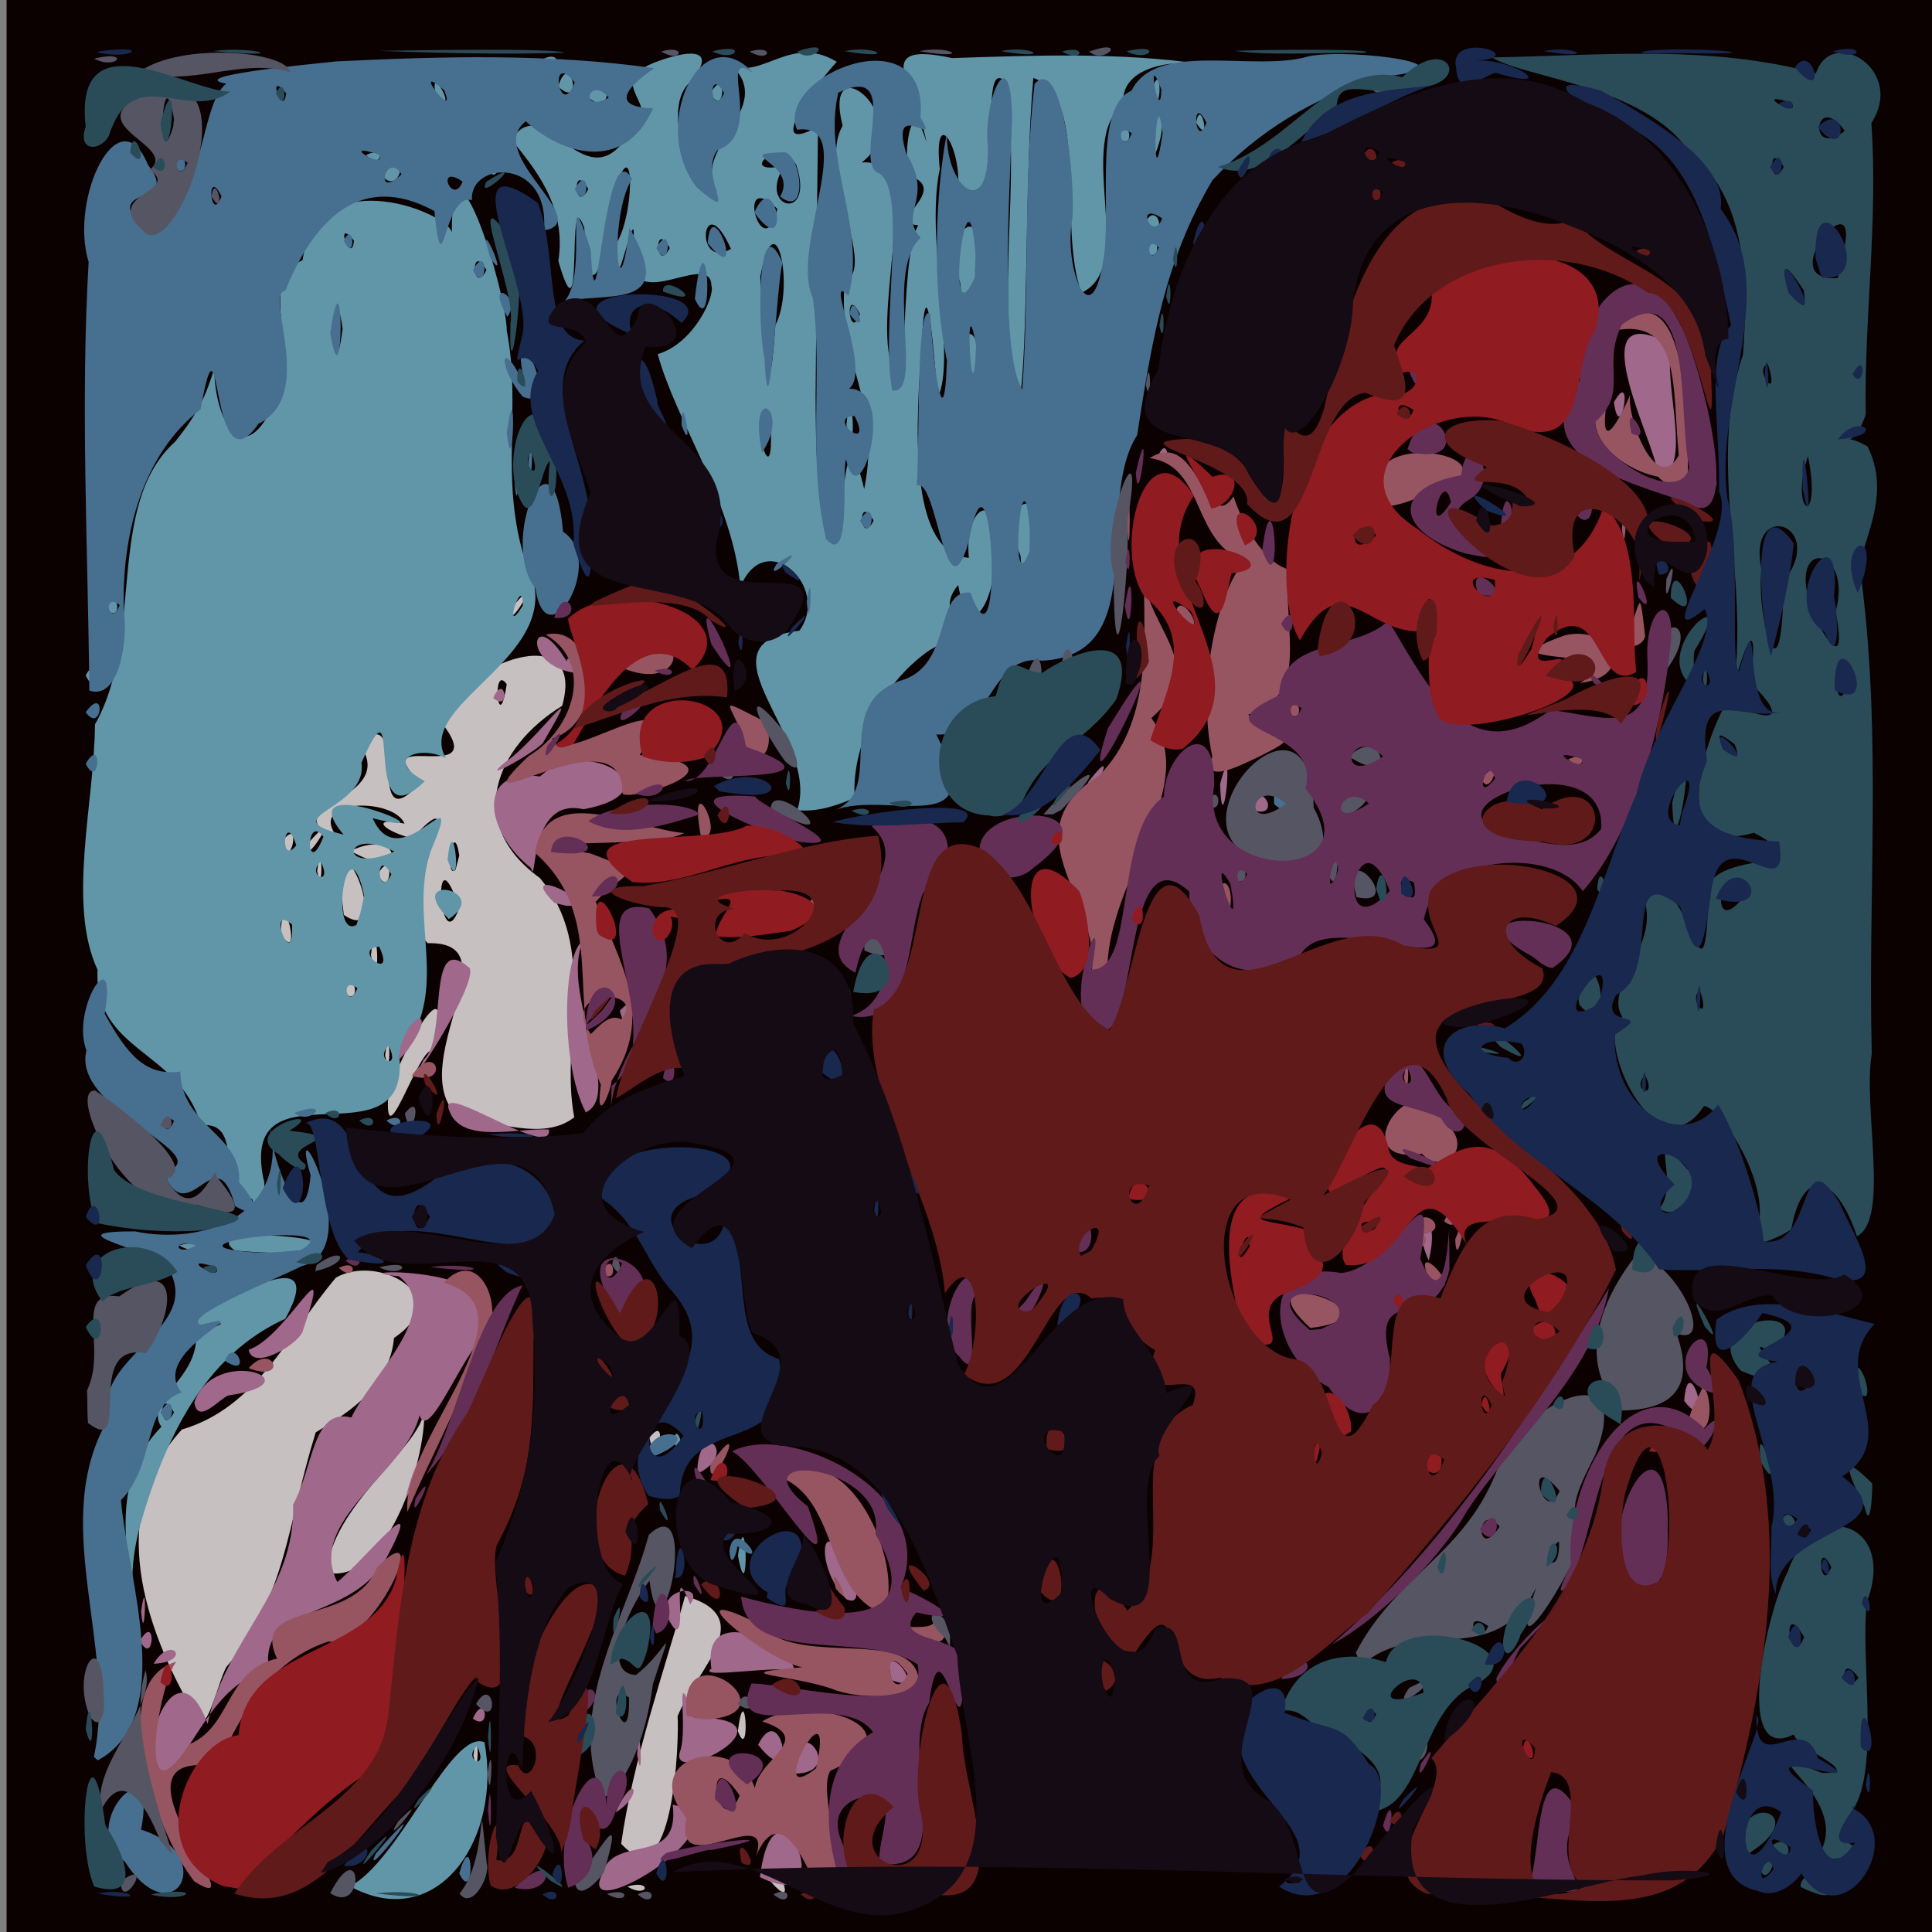<?xml version="1.0" encoding="UTF-8" standalone="no"?>
<svg
   xmlns:dc="http://purl.org/dc/elements/1.1/"
   xmlns:cc="http://creativecommons.org/ns#"
   xmlns:rdf="http://www.w3.org/1999/02/22-rdf-syntax-ns#"
   xmlns:svg="http://www.w3.org/2000/svg"
   xmlns="http://www.w3.org/2000/svg"
   xmlns:sodipodi="http://sodipodi.sourceforge.net/DTD/sodipodi-0.dtd"
   xmlns:inkscape="http://www.inkscape.org/namespaces/inkscape"
   sodipodi:docname="hot blooded.svg"
   height="100%"
   width="100%"
   inkscape:version="0.48.4 r9939"
   version="1.1"
   id="svg2"
   viewBox="0 0 512 512"
   inkscape:export-filename="C:\Users\Chris\Documents\GitHub\bot-game\assets\hot_blooded.png"
   inkscape:export-xdpi="12.832031"
   inkscape:export-ydpi="12.832031">
  <rect x="0" y="0" width="512" height="512" fill="#808080" stroke="none"/>
  <sodipodi:namedview
     pagecolor="#ffffff"
     bordercolor="#666666"
     borderopacity="1"
     objecttolerance="10"
     gridtolerance="10"
     guidetolerance="10"
     inkscape:pageopacity="0"
     inkscape:pageshadow="2"
     inkscape:window-width="1185"
     inkscape:window-height="1030"
     id="namedview44"
     showgrid="false"
     inkscape:zoom="0.25169963"
     inkscape:cx="-1027.714"
     inkscape:cy="380.37093"
     inkscape:window-x="100"
     inkscape:window-y="100"
     inkscape:window-maximized="0"
     inkscape:current-layer="svg2" />
  <defs
     id="defs46">
    <linearGradient
       id="linearGradient3926">
      <stop
         style="stop-color:#ffffff;stop-opacity:0;"
         offset="0"
         id="stop3928" />
      <stop
         id="stop3934"
         offset="0.5"
         style="stop-color:#ffffff;stop-opacity:0.498;" />
      <stop
         style="stop-color:#ffffff;stop-opacity:0;"
         offset="1"
         id="stop3930" />
    </linearGradient>
    <filter
       color-interpolation-filters="sRGB"
       inkscape:menu-tooltip="Increase or decrease lightness and contrast"
       inkscape:menu="Color"
       inkscape:label="Lightness-Contrast"
       height="1"
       width="1"
       y="0"
       x="0"
       id="filter3108">
      <feFlood
         flood-color="rgb(0,0,0)"
         flood-opacity="1"
         result="result1"
         id="feFlood3110" />
      <feBlend
         result="result2"
         mode="normal"
         in2="SourceGraphic"
         id="feBlend3112" />
      <feComposite
         result="result3"
         operator="arithmetic"
         k2="1"
         in2="SourceGraphic"
         id="feComposite3114" />
      <feComposite
         operator="in"
         in2="SourceGraphic"
         id="feComposite3116" />
    </filter>
    <filter
       color-interpolation-filters="sRGB"
       height="1"
       width="1"
       y="0"
       x="0"
       inkscape:menu-tooltip="Oversaturate colors which can be fluorescent in real world"
       inkscape:menu="Color"
       inkscape:label="Fluorescence"
       id="filter7264">
      <feColorMatrix
         values="0"
         type="hueRotate"
         id="feColorMatrix7266" />
      <feColorMatrix
         values="1"
         type="saturate"
         id="feColorMatrix7268" />
      <feColorMatrix
         values="2 -1 0 0 0 0 2 -1 0 0 -1 0 2 0 0 0 0 0 1 0 "
         type="matrix"
         id="feColorMatrix7270" />
    </filter>
    <filter
       color-interpolation-filters="sRGB"
       height="1"
       width="1"
       y="0"
       x="0"
       inkscape:menu-tooltip="Oversaturate colors which can be fluorescent in real world"
       inkscape:menu="Color"
       inkscape:label="Fluorescence"
       id="filter7746">
      <feColorMatrix
         values="0"
         type="hueRotate"
         id="feColorMatrix7748" />
      <feColorMatrix
         values="1"
         type="saturate"
         id="feColorMatrix7750" />
      <feColorMatrix
         values="2 -1 0 0 0 0 2 -1 0 0 -1 0 2 0 0 0 0 0 1 0 "
         type="matrix"
         id="feColorMatrix7752" />
    </filter>
    <filter
       color-interpolation-filters="sRGB"
       height="1"
       width="1"
       y="0"
       x="0"
       inkscape:menu-tooltip="Oversaturate colors which can be fluorescent in real world"
       inkscape:menu="Color"
       inkscape:label="Fluorescence"
       id="filter11635">
      <feColorMatrix
         values="0"
         type="hueRotate"
         id="feColorMatrix11637" />
      <feColorMatrix
         values="1"
         type="saturate"
         id="feColorMatrix11639" />
      <feColorMatrix
         values="2 -1 0 0 0 0 2 -1 0 0 -1 0 2 0 0 0 0 0 1 0 "
         type="matrix"
         id="feColorMatrix11641" />
    </filter>
  </defs>
  <rect
     y="-3.136"
     x="1.747"
     height="524.132"
     width="516.979"
     id="rect3171"
     style="opacity:0.99;fill:#0c0000;fill-opacity:1;fill-rule:nonzero;stroke:none" />
  <rect
     style="opacity:0.99;fill:#ffffff;fill-opacity:1;fill-rule:nonzero;stroke:none"
     id="rect3156"
     width="76.368"
     height="57.983"
     x="-94.752"
     y="319.667" />
  <g
     id="g3664"
     transform="matrix(1.8,0,0,1.953,960.248,-41.618)">
    <path
       style="fill:#c6c0c1"
       d="m -441.103,277.296 c 3.795,-1.028 3.015,1.719 0,0 z m 20.452,-1.386 c 0.798,-4.311 5.74,6.546 0,0 z m -21.365,-4.411 c 1.71,-11.333 6.366,-23.583 9.415,-33.629 11.014,2.927 1.734,9.809 -1.109,16.327 0.256,3.032 -0.559,25.087 -8.306,17.302 z m -21.758,-11.958 c 0.736,-5.246 0.917,3.88 0,0 z m 38.936,-3.333 c 1.109,-7.863 1.906,4.636 0,0 z m -80.265,-2.764 c -6.949,-11.132 -12.961,-26.76 -1.583,-38.156 11.143,-3.055 15.522,-12.812 22.671,-20.609 6.128,-3.273 17.775,2.448 8.56,8.175 -0.786,7.387 -8.048,10.756 -11.534,12.823 -4.264,12.599 -4.269,22.044 -12.885,31.544 -1.264,0.818 -3.418,11.976 -5.228,6.223 z m 19.8,-18.736 c 0.452,-8.969 13.718,-16.957 14.295,-21.987 0.242,7.196 -5.802,23.66 -14.295,21.987 z m 47.45,-18.309 c 2.951,-3.557 0.976,4.73 0,0 z m -28,-43.441 c -8.572,-6.896 8.334,-23.967 -4.632,-23.661 -5.673,-4.905 7.497,-23.845 -2.327,-14.213 -4.914,-1.273 -5.818,-2.966 -1.102,-2.01 -1.732,-3.754 -15.251,-3.359 -9.409,2.319 -11.325,-4.741 8.904,-5.291 2.789,-13.099 7.648,-6.627 0.456,13.971 8.97,5.191 -8.616,-7.721 10.966,0.975 2.973,-8.276 2.656,-7.887 21.586,-14.321 17.888,-2.124 -9.852,5.572 -14.4,15.983 -3.302,23.349 8.815,9.598 2.887,21.836 5.081,32.486 -4.567,3.303 -11.669,0.464 -16.929,0.04 z m 0,-28.441 c -4.126,-11.458 -2.978,7.623 0,0 z m 0,-7.118 c -0.873,-5.374 -2.247,3.253 -0.56,1.975 l 0.56,-1.975 z m 6.985,-23.25 c -2.276,-2.966 -1.249,7.563 0,0 z m -17.483,56.559 c 0.542,-4.9 10.52,-20.862 6.415,-6.852 -2.022,0.115 -6.68,13.893 -6.415,6.852 z m -0.422,-6.167 c 0.736,-5.246 0.917,3.88 0,0 z m -6.079,-8.524 c 1.71,-3.606 2.641,2.104 0,0 z m 4,-5.059 c 0.734,-7.354 1.635,5.996 0,0 z m -13.268,-2.915 c 0.19,-7.732 3.307,4.813 0,0 z m 9.266,-2.589 c -2.433,-18.04 8.082,5.002 0,0 z m -3.919,-5.912 c 0.736,-5.246 0.917,3.88 0,0 z m 8.921,0.417 c 2.483,-4.027 2.069,3.721 0,0 z m -4,-3.198 c 7.843,-3.4 8.244,4.511 0,0 z m -10,-1.361 c 2.951,-3.557 0.976,4.73 0,0 z m 3.981,0.082 c 5.406,-5.54 -1.755,4.806 0,0 z m 30.019,-32.023 c 4.927,-5.346 -1.737,4.836 0,0 z"
       id="path3688"
       inkscape:connector-curvature="0" />
    <path
       style="fill:#6196a8"
       d="m -481.353,276.958 c 7.109,-4.087 14.472,-21.072 19.206,-19.236 2.611,12.853 -6.599,25.643 -19.186,19.84 l -0.302,-0.2 0.282,-0.404 0,0 z m 18.104,-18.729 c -2.245,1.923 1.889,3.493 0,0 z m -50.71,-21.521 c -1.76,-8.462 -1.762,-16.176 4.249,-21.791 -2.651,-3.575 5.4,-6.458 5.094,-12.352 6.489,-2.844 3.455,-1.128 -1.666,-1.445 4.47,-2.641 21.752,-12.417 14.813,-0.863 -11.943,4.98 -17.752,16.295 -21.436,28.237 -0.741,2.667 -1.194,5.44 -1.055,8.215 z m 6.106,-23.75 c -2.483,-4.027 -2.069,3.721 0,0 z m 83.03,19.45 c 1.335,-8.616 1.69,8.364 0,0 z m -9.53,-15.45 c 0.643,-3.683 2.309,3.502 0,0 z m -64.5,-25.954 c -6.519,-3.962 24.025,-1.239 6.738,0.286 -2.25,0.065 -4.496,-0.126 -6.738,-0.286 z m -8.25,-0.708 c 3.795,-1.028 3.015,1.719 0,0 z m 10.774,-6.262 c -5.649,-2.059 -1.092,-10.599 -7.566,-10.037 -3.057,-10.251 -15.783,-9.928 -15.215,-21.087 -4.505,-8.985 -0.46,-22.603 -0.377,-33.302 7.37,-12.004 1.442,-29.772 11.815,-38.376 3.416,-3.925 4.493,-6.209 5.747,-9.894 0.032,7.037 4.353,14.492 9.135,4.044 3.775,-6.6 -3.133,-15.533 3.868,-18.784 2.184,-13.936 22.456,-6.079 21.973,-3.54 -0.118,-16.556 8.043,7.73 8.089,13.13 2.22,10.423 -1.163,20.194 2.779,31.394 7.429,12.414 -16.69,18.992 -11.725,26.625 -3.539,-1.828 -9.542,-0.067 -3.127,3.102 -9.725,8.858 -2.869,-16.041 -9.325,-2.481 1.014,6.365 -13.371,7.334 -2.628,9.732 -8.609,-9.416 18.118,1.058 4.284,-2.227 4.095,8.69 13.975,-7.333 8.47,4.628 -3.266,9.612 3.301,18.725 -4.549,27.652 1.632,15.218 -23.639,0.237 -20.005,16.67 0.529,0.786 -0.632,7.022 -1.643,2.751 z m 20.08,-20.805 c -2.245,1.923 1.889,3.493 0,0 z m -4.604,-7.83 c -2.724,-1.824 -1.404,3.308 0,0 z m 3.2,-5.641 c -4.253,0.315 2.641,5.072 0,0 z m -12.825,-3.002 c -3.948,-3.082 0.327,6.844 0,0 z m 10.625,-3.892 c -2.475,-10.6 -5.222,5.964 -1.142,3.956 l 0.549,-1.51 0.592,-2.446 z m -6.396,-4.635 c -2.245,1.923 1.889,3.493 0,0 z m 10.396,1.729 c -2.483,-4.027 -2.069,3.721 0,0 z m 0.439,-3.099 c -7.537,-3.601 -8.441,3.356 0,0 z m -14.439,-0.842 c -1.77,-5.14 -2.597,3.076 0,0 z m 4,-1.166 c -2.705,-3.336 -2.591,6.061 0,0 z m 29.362,-31.393 c 0.033,-4.576 -3.215,4.886 0,0 z m -26.531,-37.556 c -1.735,-10.407 -1.586,11.132 0,0 z m 21.169,-7.944 c -2.483,-4.027 -2.069,3.721 0,0 z m -19.5,-4 c -3.043,-3.433 -0.369,3.543 0,0 z m 13.962,92.061 c -6.88,-6.421 6.585,-4.006 0,0 z m -0.186,-8.042 c 0.848,-7.692 2.341,5.868 0,0 z m 51.477,-6.733 c 3.578,-9.679 -15.502,-22.558 0.326,-24.357 4.665,-5.926 -5.017,-14.205 -8.695,-5.93 -1.071,-11.528 -9.491,-22.474 -12.164,-31.592 5.385,-1.487 8.426,-7.903 7.915,-9.253 -0.151,-5.502 -14.088,5.877 -11.46,-6.745 0.277,-5.099 -3.604,12.726 -2.384,0.722 2.73,-4.495 2.465,-16.745 -0.933,-5.289 -0.744,7.116 -3.231,16.17 -3.953,3.434 -2.75,-6.98 0.093,16.979 -3.82,4.485 1.3,-7.563 -3.757,-12.824 -6.856,-16.429 4.581,-7.008 10.607,8.229 16.825,-0.26 7.107,-4.13 -4.565,-7.368 4.847,-10.464 5.227,-1.719 8.548,-1.413 4.541,2.933 -4.967,4.148 2.096,17.517 3.893,14.669 -3.622,-6.046 8.901,-11.122 2.244,-17.022 4.529,1.938 8.787,-4.231 15.505,-0.444 -2.392,2.279 -11.33,13.144 -2.764,8.792 -0.202,11.952 -0.202,24.247 -0.363,36.473 0.03,4.987 -0.008,22.35 3.748,18.313 0.233,-4.301 0.741,-15.884 3.412,-5.607 2.664,-12.249 -4.056,-16.913 -2.849,-28.302 4.83,-1.544 -4.139,-15.091 -0.326,-20.988 -3.136,-11.519 11.091,-0.827 2.803,4.973 9.399,-0.761 1.725,18.745 4.309,27.264 2.716,12.367 1.034,-14.676 4.035,-18.738 -5.154,-0.435 4.928,-4.762 -1.346,-6.75 -0.988,-2.593 0.264,-11.821 2.538,-4.503 -1.308,-7.334 -8.717,-13.933 3.774,-11.439 12.299,-0.37 24.675,-0.814 36.909,0.824 -5.952,-0.722 -12.224,0.973 -11.674,5.423 -7.245,5.072 2.083,22.143 -6.19,25.598 -3.607,-9.257 1.301,-26.458 -7.085,-29.145 -1.289,13.051 -0.738,37.804 -2.045,43.549 -3.852,-14.339 0.436,-29.025 -2.083,-43.101 -4.52,-3.82 1.056,18.99 -6.927,14.37 0.365,-5.809 -3.699,-11.248 -2.717,-2.467 -2.206,9.61 2.559,25.555 -0.314,31.071 -0.38,-4.419 -1.676,-20.446 -2.37,-7.024 -0.674,9.116 -2.359,28.131 6.966,28.712 -0.768,-7.091 4.648,-9.648 3.561,-0.728 1.013,4.503 -3.232,13.879 -5.133,4.424 -3.556,3.763 2.319,5.68 -4.241,8.849 -7.676,4.933 -11.494,13.727 -10.996,20.025 -2.67,1.072 -5.543,1.951 -8.462,1.674 z m 11.246,-39.286 c -2.483,-4.027 -2.069,3.721 0,0 z m -15.25,-14.25 c -3.781,-1.834 1.031,13.361 0,0 z m 0.788,-12.284 c 2.926,-5.018 0.035,-17.671 -2.227,-6.556 0.524,6.131 1.055,21.884 2.2,6.921 l 0.027,-0.364 z m 12.462,-1.466 c -2.354,-4.327 -1.643,3.997 0,0 z m -28,-9 c -2.483,-4.027 -2.069,3.721 0,0 z m 9,0.122 c -4.273,-8.784 -5.552,3.092 0,0 z m 6.833,-5.433 c -6.474,-5.766 -2.095,8.188 0,0 z m 2.814,-5.882 c -2.379,-4.148 -9.077,1.502 -1.761,0.031 -4.195,5.829 4.528,7.809 1.761,-0.031 z m -30.648,3.193 c -2.483,-4.027 -2.069,3.721 0,0 z m -74,66 c 1.594,-2.992 1.756,3.35 0,0 z m 3,-8.941 c 1.71,-3.606 2.641,2.104 0,0 z m 134.63,-7.309 c -2.972,-6.234 2.939,-11.41 1.39,-1.434 0.491,0.466 -1.024,6.756 -1.39,1.434 z m -25.63,-17.75 c 0.77,-7.6 1.671,5.988 0,0 z m 17.7,-7.339 c -1.433,-9.339 3.816,-3.622 0.735,1.306 -0.245,-0.435 -0.49,-0.871 -0.735,-1.306 z m -0.942,-11.911 c -2.835,-7.501 4.301,-11.826 2.187,-1.742 0.847,2.228 -1.903,6.42 -2.187,1.742 z m 27.242,-4.191 c 1.864,-3.857 2.798,1.889 0,0 z m 0,-4 c 1.654,-3.171 3.591,2.41 0,0 z m -112.5,-6.559 c 4.656,-4.137 2.66,3.489 0,0 z m 15.5,-1 c 2.483,-4.027 2.069,3.721 0,0 z m 97.889,-0.583 c -1.644,-10.532 4.278,-7.924 0,0 z m -115.618,-1.021 c 3.03,-1.431 2.426,2.114 0,0 z m 110.729,-2.337 c 1.71,-3.606 2.641,2.104 0,0 z m 11.5,-2.059 c 0.643,-3.683 2.309,3.502 0,0 z m -112.041,-4.067 c -0.765,-4.41 3.744,3.886 0,0 z m 22.014,0.11 c 4.992,-2.606 3.539,3.852 0,0 z m 18.527,-0.044 c 2.483,-4.027 2.069,3.721 0,0 z m 65,-0.5 c 1.586,-4.727 1.351,4.907 0,0 z m -87.435,-0.395 c 1.698,-5.272 3.912,3.335 0,0 z m -2.294,-3.709 c 3.03,-1.431 2.426,2.114 0,0 z"
       id="path3686"
       inkscape:connector-curvature="0" />
    <path
       style="fill:#a0688a"
       d="m -444.892,275.769 c 1.562,-5.881 11.618,-0.833 10.461,-9.566 12.284,1.97 -14.187,17.017 -10.461,9.566 z m 23.306,0.244 c 2.214,-16.235 12.62,5.917 0,0 z m -21.267,-8.767 c 2.926,-5.929 4.152,-2.225 0,0 z m -67.237,-3.863 c -3.447,-5.925 2.899,-19.111 7.183,-8.156 2.61,-11.58 12.936,-17.779 12.593,-29.765 3.067,-5.185 2.833,-13.134 8.578,-11.805 2.725,-5.478 13.677,-14.359 6.985,-19.171 -11.245,-0.885 20.855,-2.001 11.89,8.684 -3.576,4.168 -7.566,13.579 -8.842,10.18 -1.952,7.718 -16.725,14.265 -12.107,22.628 3.897,-2.825 13.614,-14.25 7.114,-3.055 -5.316,8.508 -18.573,5.9 -17.207,14.715 -8.814,2.95 -10.027,10.042 -16.186,15.746 z m 93.75,-1.405 c -0.653,-9.467 7.889,-0.135 0,0 z m -23.318,-2.521 c 0.349,-6.612 0.978,5.42 0,0 z m 6.326,-0.524 c 1.24,-3.35 -1.038,-12.856 2.041,-4.561 16.281,-0.044 -4.016,9.787 -2.041,4.561 z m 11.479,-0.869 c 3.522,-6.544 5.955,7.071 0,0 z m -42,-3.548 c 1.864,-3.857 2.798,1.889 0,0 z m 61.667,-5.226 c -1.994,-6.827 6.059,2.329 0,0 z m -26.544,-1.568 c -1.572,-9.285 12.022,-3.288 12.252,0.39 -1.598,-1.013 -14.695,1.153 -12.252,-0.39 z m -82.123,-0.65 c 2.657,-4.116 5.828,-0.231 0,0 z m -2,-3.115 c 2.483,-4.027 2.069,3.721 0,0 z m 78.667,-1.667 c -4.52,-5.314 4.946,-6.611 2.333,-3.274 -3.042,-6.936 -0.241,4.622 -2.333,3.274 z m -78.509,-2.333 c 0.958,-6.196 0.516,5.607 0,0 z m 103.842,-1.647 c -4.983,-4.591 -3.524,-12.998 0.424,-3.494 0.753,0.613 2.127,4.596 -0.424,3.494 z m -64.965,-13.488 c 2.152,-8.346 4.907,-7.475 0,0 z m 42.996,-3.533 c 0.081,-7.811 6.4,-2.761 0,0 z m -74.032,-9.709 c 2.955,-7.911 18.355,-2.694 5.007,-0.916 -1.146,0.302 -4.551,4.139 -5.007,0.916 z m 219.345,-0.166 c 0.572,-7.594 4.627,5.348 0,0 z m -211.345,-6.957 c 5.723,-1.722 12.827,-15.81 7.899,-2.366 -0.933,1.825 -7.345,5.273 -7.899,2.366 z m 173.729,-12.104 c -3.179,-6.493 2.014,-7.434 0,0 z m -144.203,-20.346 c -1.949,-4.397 15.141,6.941 14.69,2.581 -4.165,-0.34 -12.915,2.115 -14.69,-2.581 z m 20.114,0.256 c -3.752,-6.487 -3.488,-21.62 -0.39,-23.307 -3.506,6.992 6.054,20.63 0.39,23.307 z m -23.889,-7.158 c 3.661,-2.832 0.197,-17.775 6.793,-12.425 1.129,2.418 -9.847,17.822 -6.793,12.425 z m -3.682,0.052 c 0.487,-6.38 6.648,-8.008 1.116,-1.111 l -1.116,1.111 z m 32.568,-6.695 c 3.933,-3.874 1.323,5.097 0,0 z m -9.636,-14.634 c -6.356,-5.867 8.126,0.755 1.748,0.385 l -1.748,-0.385 z m -3.46,-4.745 c -6.728,-4.887 -8.192,-13.623 1.353,-12.416 6.789,-5.868 20.404,2.065 6.394,4.457 -8.226,-1.761 -6.788,10.938 -7.747,7.959 z m 105.46,-8.161 c 2.03,-4.843 5.755,2.45 0,0 z m -3.985,-3.215 c 2.245,-8.11 0.332,9.288 0,0 z m -19.404,-0.28 c 6.194,-7.399 -2.5,7.309 0,0 z m -85.862,-2.69 c 4.693,-2.893 12.237,-13.062 5.687,-2.819 -0.079,0.835 -10.203,6.208 -5.687,2.819 z m -1.75,-8.72 c 1.71,-3.606 2.641,2.104 0,0 z m 12,-3.411 c -8.046,-1.033 -6.345,-9.497 -1.175,-1.537 -0.072,-1.636 3.772,2.485 1.175,1.537 z m 159.151,-28.398 c -1.577,-5.46 -10.729,-22.618 2.245,-16.157 -0.942,5.753 2.449,14.433 -0.499,17.493 l -1.745,-1.336 z m -73.151,-1.25 c 1.594,-2.992 1.756,3.35 0,0 z m 67,-7.059 c 3.035,-5.043 0.912,6.216 0,0 z"
       id="path3684"
       inkscape:connector-curvature="0" />
    <path
       style="fill:#975562"
       d="m -504.853,276.611 c -6,-6.957 -13.018,-27.097 -2.674,-29.813 -2.604,3.091 -6.06,22.572 1.918,11.197 6.27,-2.371 5.366,-10.138 12.931,-11.62 -4.139,-8.105 11.237,-4.17 14.712,-12.379 8.535,-7.944 -0.346,10.733 -7.191,10.065 -9.069,2.789 -12.688,10.024 -16.468,16.95 -17.919,-2.547 6.745,21.33 -3.229,15.601 z m 91,-0.426 c -1.835,-3.789 -5.237,-9.714 -8.298,-3.014 2.66,-7.565 -12.344,3.859 -10.258,-5.146 -7.547,-8.434 7.443,-11.824 10.069,-4.067 0.57,-4.02 9.024,-6.7 1.094,-9.059 6.66,-3.97 24.154,0.912 10.061,6.676 -2.544,3.223 5.258,19.931 -2.668,14.61 z m -10.71,-11.227 c -5.753,-7.773 -3.179,6.844 0,0 z m 11.239,-3.708 c 3.142,-12.983 -8.017,5.946 0,0 z m -19.061,-7.158 c -1.428,-12.2 16.298,-0.204 2.933,0.536 l -1.485,-0.165 -1.448,-0.371 z m 21.993,-3.416 c -5.894,-2.167 -17.587,-2.159 -4.97,-3.133 -5.467,-0.914 -20.457,-12.344 -6.101,-5.741 5.733,6.352 25.001,-0.826 23.189,9.327 -4.026,0.346 -8.183,0.725 -12.118,-0.452 z m 10.539,-2.218 c -4.294,-5.859 -2.647,5.113 0,0 z m 1.048,-5.449 c -7.387,-2.5 7.999,1.39 1.084,-4.023 4.249,1.558 5.117,7.574 -1.084,4.023 z m -5.602,-3.138 c -7.577,-3.406 -5.899,-15.462 -14.446,-18.192 11.103,-6.178 19.347,14.167 15.055,18.942 l -0.609,-0.75 z m -5.987,-2.979 c -1.644,-5.036 3.278,3.684 0,0 z m -63.096,-10.433 c -0.919,-10.033 19.653,-27.383 5.373,-31.084 5.475,-5.611 10.199,4.609 4.665,10.268 -2.851,7.171 -6.841,13.806 -10.038,20.816 z m 44.613,-6.454 c 6.487,-8.253 -0.504,5.351 0,0 z m 144.208,-5.262 c -0.871,-1.77 3.153,-5.946 1.531,-5.79 2.006,1.213 2.051,8.424 -1.531,5.79 z m -212.183,-7.783 c 3.581,-3.767 5.981,2.131 0,0 z m 156.312,-5.452 c -11.38,-9.6 15.281,-1.692 0,0 z m 17.888,-5.748 c -4.116,-7.933 5.87,1.761 0,0 z m -122.2,-1.741 c 1.71,-3.606 2.641,2.104 0,0 z m -38.729,-0.663 c 3.03,-1.431 2.426,2.114 0,0 z m 158.47,-3.728 c -0.503,-6.168 6.028,-1.434 1.164,-0.844 1.452,1.31 -1.529,2.862 -1.164,0.844 z m 5.897,-0.168 c 2.439,-6.161 0.143,5.255 0,0 z m -1.638,-2.441 c 1.71,-3.606 2.641,2.104 0,0 z m -3.268,-9.149 c -12.329,1.785 -0.385,-14.394 4.298,-3.42 2.86,3.24 -1.599,6.243 -4.298,3.42 z m -120.892,-9.365 c -5.323,-10.868 1.149,-22.659 -9.691,-31.477 1.651,-9.906 14.913,-3.154 21.949,-2.685 -3.867,2.231 -28.616,0.544 -13.829,2.764 8.924,3.036 4.946,2.273 0.815,6.581 3.822,8.669 8.657,15.493 2.335,24.264 -0.176,1.822 -2.413,6.247 -1.58,0.552 z m 2.986,-8.88 c 4.044,-4.352 -9.401,-4.329 -4.47,1.997 1.125,-0.913 2.694,-2.871 4.47,-1.997 z m 115.254,7.919 c 0.736,-5.246 0.917,3.88 0,0 z m -146.079,-0.262 c 3.601,-4.943 5.807,1.671 0,0 z m 100.327,-15.951 c -0.894,-9.459 -11.535,-17.622 0.894,-24.806 7.625,-7.083 6.64,-17.905 6.573,-26.281 1.572,7.22 9.368,11.787 1.097,18.506 7.077,8.966 -5.284,20.599 -6.402,32.57 -0.271,4.392 -3.109,5.252 -2.162,0.012 z m 19.809,-5.37 c -3.363,-6.391 1.974,-6.418 0,0 z m -62.136,-0.941 c 1.77,-5.14 2.597,3.076 0,0 z m -15.447,-10.309 c -2.024,-10.272 4.154,1.052 0,0 z m -11.541,-5.865 c 0.13,-11.574 -25.862,5.672 -13.813,-4.933 6.681,-3.686 9.724,-12.577 2.539,-16.481 7.178,-1.607 9.246,11.617 0.952,14.102 0.794,4.53 20.761,-9.315 12.866,2.23 17.695,1.342 -2.923,6.771 -2.544,5.082 z m 126.488,-1.885 c 3.594,-3.833 1.16,2.983 0,0 z m -39.64,-3 c -2.505,-10.877 1.371,-23.334 4.818,-26.52 -7.96,-2.588 -5.8,-12.893 -14.014,-13.976 7.171,-4.257 8.226,10.818 12.324,5.198 1.976,5.5 5.451,9.328 8.061,9.896 -0.703,8.925 3.213,17.077 -5.883,19.707 3.061,4.201 9.655,2.056 1.208,5.883 -1.533,0.614 -8.266,3.999 -6.515,-0.188 z m 52.411,0.396 c 3.03,-1.431 2.425,2.114 0,0 z m -121.166,-1.769 c -1.545,-5.787 -5.188,-7.1 2.356,-3.609 2.362,1.892 0.712,7.565 -2.356,3.609 z m 79.895,-4.568 c 1.71,-3.606 2.641,2.104 0,0 z m 43,-4.028 c 9.124,-5.368 -16.253,-1.871 -2.265,-6.461 6.849,-1.532 10.895,5.468 2.265,6.461 z m -140.58,-1.901 c 9.319,-7.746 9.648,3.469 0,0 z m 147.08,-4.13 c 2.567,-3.767 2.083,-8.454 3.094,-0.298 -0.356,1.266 -2.623,2.065 -3.094,0.298 z m -66.041,-3.067 c 0.233,-4.782 6.025,4.471 0,0 z m -7.187,-12.933 c 0.59,-9.179 0.56,9.208 0,0 z m 72.886,1 c 0.958,-6.196 0.516,5.607 0,0 z m -35.172,-2.868 c -6.431,-12.194 23.657,-6.55 6.399,-1.768 -2.034,0.878 -4.168,1.635 -6.399,1.768 z m 40.541,-4.088 c -5.489,-0.942 -12.96,-6.259 -7.273,-11.896 -1.489,7.389 -0.061,7.433 3.135,0.797 -0.541,2.997 3.79,13.742 7.15,8.186 -0.985,-9.202 0.458,-19.021 -9.988,-16.84 11.319,-9.858 11.248,12.021 11.349,19.012 -0.253,2.146 -3.288,2.123 -4.373,0.74 z M -301.853,69.517 c 1.654,-3.171 3.591,2.41 0,0 z"
       id="path3682"
       inkscape:connector-curvature="0" />
    <path
       style="fill:#476f8f"
       d="m -515.103,273.907 c -7.478,-4.726 5.058,-16.684 2.405,-4.327 11.54,3.35 4.847,14.687 -2.405,4.327 z m 49.25,1.61 c 2.086,-6.817 2.337,4.566 0,0 z m -11,-4.059 c 7.923,-8.127 -3.719,5.906 -1.278,1.359 0.426,-0.453 0.852,-0.906 1.278,-1.359 z m -42.795,-11.753 c 3.511,-15.093 -6.779,-31.92 2.146,-45.906 -2.39,-8.893 15.05,-12.179 8.297,-21.147 -4.581,-2.234 -15.83,-4.268 -4.39,-4.25 10.187,1.949 22.344,-2.269 19.982,-13.962 -0.096,3.76 4.95,16.126 5.873,6.332 -3.643,-11.526 8.65,10.075 -1.296,12.336 -3.347,1.608 -17.817,6.871 -14.923,7.981 9.703,-2.333 -7.811,3.503 -2.772,9.171 -5.868,1.85 -3.739,9.787 -8.937,14.614 1.057,10.787 8.254,29.503 -3.408,35.302 l -0.564,-0.465 -0.008,-0.007 c 0,0 4e-5,0 4e-5,0 z m 17.982,-66.43 c -6.409,-1.917 1.296,2.327 0,0 z m 12.394,-2.317 c 8.641,-4.31 -24.017,-0.611 -5.85,0.339 1.956,-0.012 3.902,-0.197 5.85,-0.339 z m -15.332,-0.662 c -3.795,-1.028 -3.015,1.719 0,0 z m 78.534,41.495 c 0.589,-5.02 6.473,3.109 1.154,-0.68 0.084,0.394 -0.929,3.547 -1.154,0.68 z m -12.082,-13.465 c 1.116,-4.073 8.599,-2.307 1.168,0.515 l -1.168,-0.515 z m -71.701,-5.368 c 2.483,-4.027 2.069,3.721 0,0 z m 9.51,-6.984 c 1.312,-3.536 4.194,2.538 0,0 z m 1.49,-20.995 c -2.821,-9.853 -6.877,3.744 -10.546,-4.588 8.871,-2.286 -13.633,-8.237 -11.344,-16.535 -2.395,-5.694 4.642,-15.493 2.69,-4.979 3.313,5.522 5.984,8.496 11.133,7.833 0.13,7.465 9.189,8.6 8.649,15.031 1.404,1.308 4.699,5.976 -0.582,3.237 z m -9,-11.58 c -2.724,-1.824 -1.404,3.308 0,0 z m 31.271,-0.045 c 3.03,-1.431 2.426,2.114 0,0 z m -13.54,-1.052 c 5.9,-1.922 2.232,1.893 0,0 z m 79.519,-41.053 c 7.76,-2.731 -0.655,-14.169 9.636,-17.552 7.962,-2.033 4.881,-12.442 10.39,-11.972 5.03,13.203 3.238,-24.133 -0.247,-7.017 -3.455,11.258 -4.673,-8.912 -7.669,-7.473 0.457,-6.424 -0.135,-25.155 1.98,-23.311 0.213,4.673 1.983,18.833 2.461,6.293 -2.296,-9.735 -1.655,-23.118 -0.01,-30.861 -0.175,7.433 6.214,12.034 6.037,1.924 -0.789,-6.388 3.481,-15.322 3.556,-3.667 -0.404,10.871 -1.796,31.291 1.499,36.596 1.088,-13.818 0.074,-27.797 1.818,-41.525 4.04,-4.087 6.025,12.679 5.567,18.264 -1.411,6.515 2.956,17.023 4.715,4.67 0.855,-7.313 -1.445,-19.84 3.982,-22 3.699,-6.928 18.154,-2.429 26.162,-4.687 6.275,-1.107 26.14,1.295 10.197,2.879 -9.548,2.791 -17.645,7.191 -24.43,13.952 -7.01,10.817 -8.965,21.9 -11.093,34.602 -6.496,9.357 2.453,29.808 -13.988,30.601 -7.819,-1.156 -7.676,10.377 -15.58,10.012 8.187,14.704 -7.206,7.486 -14.986,10.271 z m 28.75,-37.791 c -1.035,-13.373 -3.23,10.596 -0.032,2.602 l 0.032,-2.602 z m -7.907,-25.25 c -1.905,-9.842 -0.52,12.103 0,0 z m -0.093,-12.333 c -1.122,-14.7 -4.714,12.542 -0.109,3.103 l 0.058,-1.559 0.051,-1.544 z m 27,-0.976 c -2.181,-2.032 -1.583,3.185 0,0 z m 0.49,-3.957 c -4.16,-2.562 -1.432,3.463 0,0 z m 0.06,-11.567 c -1.084,-8.424 -1.677,10.642 0,0 z m -4.55,0.025 c -2.724,-1.824 -1.404,3.308 0,0 z m 11,-1.441 c -2.354,-4.327 -1.643,3.997 0,0 z m -6.638,-4.5 c -2.439,-6.161 -0.143,5.255 0,0 z m 16.629,96.989 c -0.596,-5.414 5.264,4.001 0,0 z m -174.991,-5.489 c 2.483,-4.027 2.069,3.721 0,0 z m 0,-7 c 3.052,-3.911 2.411,3.099 0,0 z m 0.534,-2.945 c -0.196,-19.382 -1.325,-38.767 -0.103,-58.162 -2.909,-8.676 4.497,-22.7 8.734,-13.168 5.056,5.972 -6.845,2.375 -0.953,8.615 9.583,-1.666 8.247,-16.645 12.488,-19.641 -6.229,-1.022 11.947,-2.594 16.226,-3.018 15.568,-0.686 31.318,-1.096 46.807,0.926 -3.386,2.078 -7.095,5.261 -0.204,5.437 -4.242,8.895 -13.571,6.194 -18.741,1.762 -6.193,4.514 10.255,13.59 2.67,14.832 0.935,-10.015 -11.019,-9.446 -10.591,-4.121 -4.26,-1.103 -4.262,12.827 -5.535,1.474 -10.764,-5.415 -17.692,1.1 -21.941,10.803 -3.236,0.353 4.68,14.145 -3.95,18.059 -7.267,9.702 -5.359,-18.191 -8.53,-1.952 -8.33,5.885 -11.71,16.736 -11.298,27.523 0.615,3.341 -0.522,12.038 -5.077,10.632 z m 4.466,-11.614 c -2.724,-1.824 -1.404,3.308 0,0 z m 15,-55.441 c -2.354,-4.327 -1.643,3.997 0,0 z m 35.49,-2.016 c -4.16,-2.562 -1.432,3.463 0,0 z m -8.99,-0.984 c -2.276,-3.305 -4.188,3.716 0,0 z m -3.312,-2.683 c -6.409,-1.917 1.296,2.327 0,0 z m -13.688,-8.317 c -3.043,-3.433 -0.369,3.543 0,0 z m 23.289,-0.399 c -5.311,-4.228 2.052,4.665 0,0 z m 24.211,1.006 c -2.933,-3.184 -4.472,2.259 0,0 z m -5,-2.076 c -3.98,-4.529 -2.205,5.375 0,0 z m -5.787,68.687 c -5.473,-6.489 2.624,-23.395 4.063,-7.72 6.483,3.955 -2.431,17.677 -4.063,7.72 z m 39.945,1.781 c 0.958,-6.196 0.516,5.607 0,0 z m -4.425,-5.124 c 6.06,-3.781 -2.352,3.42 0,0 z m 7.267,-3.376 c -2.791,-10.962 -0.423,-22.251 -1.951,-32.759 -3.46,-6.723 6.952,-23.923 -2.321,-22.787 -3.363,-7.364 19.553,-15.906 18.169,-1.662 3.121,4.646 -4.634,-2.975 -2.104,4.865 4.227,6.173 -1.239,8.02 2.134,11.48 -5.512,4.531 0.703,21.368 -4.189,20.699 -1.834,-8.782 2.591,-28.131 -2.277,-29.608 -3.248,-1.989 3.743,-14.938 -5.661,-10.8 -2.364,9.199 4.2,18.4 1.494,27.566 -3.816,-3.665 3.532,10.153 0.098,12.604 7.169,-0.083 1.569,17.933 -0.443,9.6 -0.704,1.509 0.886,14.771 -2.949,10.801 z m 4.2,-16.7 c -4.391,0.145 2.923,5.3 0,0 z m 0.8,14.2 c 2.483,-4.027 2.069,3.721 0,0 z m -50.842,-5 c 0.958,-6.196 0.516,5.607 0,0 z m 2,-3 c 0.958,-6.196 0.516,5.607 0,0 z m 34.41,-1.252 c -2.158,-9.858 4.403,-5.835 0,0 z m -37.568,-2.689 c 1.509,-9.929 0.917,8.145 0,0 z m 25.731,-0.979 c -0.11,-5.776 2.009,4.869 0,0 z m -23.379,-3.896 c -3.987,-4.352 -3.195,-8.578 0.357,-1.301 -3.117,-13.249 6.218,3.793 -0.357,1.301 z m 35.577,-5.268 c -1.009,-3.782 -1.146,-21.078 2.67,-12.87 -0.815,1.777 -1.986,25.883 -2.67,12.87 z m -63.929,-3.357 c 2.084,-13.132 2.007,10.997 0,0 z m 26.079,-2.227 c -3.511,-5.621 2.33,-2.769 0,0 z m 50.421,-0.332 c 0.348,-4.052 3.227,3.966 0,0 z m -22.815,-2.096 c 1.647,-13.604 3.142,6.36 0,0 z m -19.162,0.287 c 3.59,-3.61 -0.38,-18.757 3.834,-6.932 0.861,15.11 1.872,-16.495 6.077,-9.635 -3.44,4.989 -2.092,20.082 -0.382,6.633 6.931,11.017 -2.379,8.788 -9.529,9.934 z m -13.524,-4.19 c 2.483,-4.027 2.069,3.721 0,0 z m 2.624,-1.539 c -2.515,-7.474 3.162,4.11 0,0 z m 24.376,-1.461 c 2.483,-4.027 2.069,3.721 0,0 z m 7.583,-0.643 c 0.498,-7.351 5.904,6.689 0,0 z m -53.583,-0.357 c 1.594,-2.992 1.756,3.35 0,0 z m 60.442,-3.808 c 3.147,-6.719 5.613,7.15 0,0 z m 3.805,-2.168 c 2.862,-4.597 -7.67,-5.889 0.745,-6.008 2.474,0.755 3.33,9.016 -0.745,6.008 z m -12.247,-1.202 c -7.047,-8.19 0.463,-23.349 8.315,-15.556 -5.659,-3.631 1.887,8.153 -5.305,10.457 -2.918,3.507 3.714,10.316 -3.01,5.099 l 0,0 z m 4,-12.822 c -2.483,-4.027 -2.069,3.721 0,0 z m -22,13 c 2.483,-4.027 2.069,3.721 0,0 z m -59,-2.941 c 1.71,-3.606 2.641,2.104 0,0 z"
       id="path3680"
       inkscape:connector-curvature="0" />
    <path
       style="fill:#565563"
       d="m -484.853,278.199 c 4.705,-8.406 5.198,3.148 0,0 z m 19.044,0.055 c 4.46,-4.913 2.511,-16.923 3.989,-4.116 0.597,1.698 -2.148,6.45 -3.989,4.116 z m 21.706,0.043 c 3.795,-1.028 3.015,1.719 0,0 z m 4.521,0.058 c 3.03,-1.431 2.426,2.114 0,0 z m 20,0 c 3.03,-1.431 2.426,2.114 0,0 z m -96.06,-1.791 c 5.221,-3.436 -0.19,4.552 0,0 z m 66.789,0.056 c 3.834,-4.012 7.385,-11.148 4.341,-1.349 -0.541,0.94 -3.944,4.421 -4.341,1.349 z m 33,0.399 c 1.922,-6.133 1.403,3.624 0,0 z m -94.027,-5.919 c -1.471,-3.555 -5.222,-10.615 -8.708,-4.141 -1.459,-6.412 8.161,-13.73 6.554,-19.015 -2.802,8.186 3.038,21.676 3.928,25.023 l -1.774,-1.868 z m 35.027,-2.641 c 5.673,-5.25 -2.968,4.447 0,0 z m 30.079,-3.191 c -5.514,-12.046 3.489,-24.324 6.825,-35.686 7.647,-6.659 1.881,19.137 0.105,6.208 -3.762,4.478 -6.916,12.626 -2.021,12.81 4.771,-3.338 5.85,-8.247 2.525,1.209 -1.109,8.114 -4.563,14.565 -7.435,15.459 z m 3.906,-13.618 c -4.282,-2.82 0.205,8.809 0,0 z m -20.827,10.309 c 0.958,-6.196 0.516,5.607 0,0 z m 136.537,-2.943 c 1.707,-5.378 2.983,0.729 0.341,1.262 l -0.341,-1.262 z m -195.029,-4.724 c -2.994,-6.235 1.979,-12.784 1.943,-2.792 0.346,0.983 -0.078,5.132 -1.943,2.792 z m 56.812,-1.771 c 2.589,-4.192 3.621,3.772 0,0 z m 38.521,-0.003 c 1.654,-3.171 3.591,2.41 0,0 z m 98.842,-2.161 c 7.533,-3.612 -3.66,4.88 0,0 z m -7.842,-4.805 c 6.124,-10.81 16.431,-13.376 21.115,-25.558 2.815,-7.807 20.248,-15.809 14.15,-1.318 -1.771,3.236 -5.247,9.195 -0.87,8.574 -0.715,5.127 -13.156,23.64 -7.825,9.444 -5.959,11.488 -17.712,3.748 -25.761,10.66 l -0.809,-1.802 0,0 z m 19.49,-3.609 c -4.16,-2.562 -1.432,3.463 0,0 z m 10.424,-11.484 c -3.405,2.169 0.213,5.232 0,0 z m -8.736,-2 c -3.457,-3.664 -3.634,5.039 0,0 z m 8.821,-4.846 c -5.447,-6.032 -2.287,5.212 0,0 z m -90.423,20.006 c -5.216,-4.432 1.403,-4.78 0.632,1.175 l -0.632,-1.175 z m -126.374,-33.656 c 3.033,-5.765 -2.168,-13.66 4.736,-12.739 8.929,-5.945 8.35,2.069 3.936,7.706 -9.423,-1.588 -1.822,14.228 -8.527,9.471 -0.145,-1.476 -0.069,-2.959 -0.145,-4.438 z m 226.003,2.744 c -6.594,-6.111 -3.632,-14.457 2.189,-21.227 6.018,1.256 11.714,12.715 5.831,10.783 3.294,8.67 -2.414,10.341 -8.02,10.444 z m -192.206,-19.748 c 4.192,-2.836 5.098,-0.223 -0.202,0.831 l 0.202,-0.831 z m 9.25,0.311 c 5.433,-1.247 3.381,1.645 0,0 z m 34.25,-0.311 c 0.643,-3.683 2.309,3.502 0,0 z m -61,-8.135 c -9.907,3.55 -19.582,-15.897 -15.072,-15.52 5.927,3.77 15.211,10.715 10.432,11.953 4.555,7.336 7.367,-3.17 7.377,-0.318 4.905,5.362 2.669,5.648 -2.737,3.886 z m -5.5,-10.806 c 1.71,-3.606 2.641,2.104 0,0 z m 36,-1.618 c 2.951,-3.557 0.976,4.73 0,0 z m 67.667,-22.108 c -0.734,-5.354 7.612,2.945 0,0 z m 72.45,-7.24 c -2.553,-8.766 7.448,1.477 0,0 z m -18.117,-2.534 c 1.864,-3.857 2.798,1.889 0,0 z m 14,-0.5 c 1.922,-6.133 1.403,3.624 0,0 z m -9.5,-1.783 c -15.854,-3.861 6.927,-26.917 7.29,-7.336 3.906,6.602 -0.878,10.039 -7.29,7.336 z m 3.25,-7.858 c -5.148,-4.06 -6.846,4.582 0,0 z m -75.889,0.658 c 0.192,-4.427 12.104,5.843 1.284,0.663 l -0.65,-0.335 -0.635,-0.328 z m 40.15,0.782 c 5.277,-5.675 10.852,-8.226 2.603,-0.599 l -1.225,0.595 -1.378,0.004 z m 43.068,-1.541 c 10.852,-5.236 -0.02,5.533 0,0 z m -19.079,0.242 c 1.864,-3.857 2.798,1.889 0,0 z m -71.729,-4.163 c 3.03,-1.431 2.425,2.114 0,0 z m 9.728,-1.728 c -4.023,-5.09 -6.934,-11.69 0.05,-3.808 0.355,0.343 3.698,6.927 -0.05,3.808 z m 83.002,-0.668 c 4.976,-4.564 7.243,4.463 0,0 z m -47.428,-10.75 c 2.285,-7.42 3.36,4.162 0,0 z m 5.131,-1.583 c 0.588,-5.763 3.409,1.92 0,0 z m 88.964,0.667 c -2.975,-7.929 6.101,-7.681 0,0 z m -81.286,-13.048 c -2.383,-6.257 4.926,-22.678 1.983,-7.263 0.473,5.399 -1.695,25.185 -2,9.51 l 0.017,-2.247 -3e-5,0 z m 81.35,0.635 c 2.322,-5.257 -0.543,6.321 0,0 z m 5.953,-10.67 c -1.318,-6.015 3.803,-3.307 0,0 z m -82.605,-15.667 c 0.736,-5.246 0.917,3.88 0,0 z M -512.516,52.521 c -5.951,-4.943 5.847,-5.149 1.089,-8.155 4.431,-3.264 -10.532,-5.949 -1.142,-10.161 17.161,-6.839 4.942,23.961 0.054,18.316 z m 6.663,-9.122 c -2.724,-1.824 -1.404,3.308 0,0 z m -2,-5.941 c -1.78,-9.509 -2.6,8.855 -0.121,1.02 l 0.086,-0.726 0.035,-0.294 z m 5.5,10.5 c 0.643,-3.683 2.309,3.502 0,0 z m 170.771,-14.604 c 3.03,-1.431 2.426,2.114 0,0 z m -181.271,-2.361 c 6.083,-3.961 21.425,-2.772 22.103,0.101 -7.317,-2.029 -14.877,2.188 -22.103,-0.101 z m -6.75,-1.725 c 5.433,-1.247 3.381,1.644 0,0 z m 83.5,-0.973 c 3.796,-1.028 3.015,1.719 0,0 z m 13,0 c 3.796,-1.028 3.015,1.719 0,0 z m 25,-0.043 c 4.46,-0.904 8.106,1.297 0,0 z m 24.981,0.05 c 5.9,-1.922 2.232,1.893 0,0 z"
       id="path3678"
       inkscape:connector-curvature="0" />
    <path
       style="fill:#642f56"
       d="m -457.686,277.471 c 6.239,-5.893 6.119,1.449 0,0 z m 7.881,-0.013 c -2.998,-8.165 5.194,-22.518 5.725,-9.983 -0.828,-8.4 5.838,-7.159 1.288,-0.473 -2.653,7.759 -6.29,-6.049 -4.524,3.832 2.265,2.599 0.651,5.733 -2.488,6.625 z m 39.925,-1.032 c -2.599,-7.924 -2.629,-16.122 4.961,-20.078 -4.947,-6.181 -22.116,2.162 -17.893,-6.609 6.678,0.214 26.394,5.063 24.422,-2.579 -7.294,-4.739 -25.023,0.441 -25.977,-9.201 8.001,2.019 29.25,6.499 19.775,-8.492 1.86,-9.484 -21.112,-11.773 -9.938,-3.733 5.485,14.11 -6.543,-5.236 -11.157,-7.486 8.551,-4.132 30.696,5.837 24.824,18.484 4.627,1.871 10.907,5.177 2.283,3.363 -4.785,5.396 12.531,1.572 6.792,11.784 -0.797,5.115 -3.39,-10.913 -4.87,0.453 -4.731,6.927 4.71,23.338 -7.294,21.871 -0.802,-2.602 4.529,-12.179 -4.183,-8.471 -7.696,4.379 10.076,15.835 -1.745,10.695 z m 11.777,0.87 c 3.795,-1.028 3.015,1.719 0,0 z m 89.628,-0.052 c 2.123,-4.022 0.758,-20.164 7.498,-9.911 -6.331,8.409 7.41,12.484 -7.498,9.911 z m -126.878,-4.509 c 6.237,-1.566 19.854,-2.846 6.681,-0.396 -0.644,-0.367 -10.5,3.155 -6.681,0.396 z m -26.268,-5.777 c 0.537,-7.379 0.623,7.255 0,0 z m 131.768,2.059 c 1.922,-6.133 1.403,3.624 0,0 z m -98.393,-3.641 c 0.616,-8.585 6.785,6.718 0,0 z m 4.755,-1.918 c -9.039,-6.255 8.343,-5.037 0,0 z m 99.203,-2.793 c 3.807,-5.318 -1.143,4.385 0,0 z m -123.534,-6.707 c -0.391,-5.792 4.584,-3.052 0,0 z m 134.648,-4.879 c 2.559,-4.983 12.062,-12.149 3.721,-4.341 -0.823,0.448 -3.279,8.06 -3.721,4.341 z m -31.679,0.075 c 3.453,-5.225 6.717,-0.315 0,0 z m 7.5,-4.73 c 16.597,-13.256 28.945,-30.943 40.757,-48.291 -2.292,11.833 -14.125,20.528 -21.052,30.452 -4.316,6.98 -13.781,14.987 -19.705,17.838 z m -100.014,-2.508 c 0.779,-9.997 4.828,0.197 0.48,1.036 l -0.308,-0.663 -0.173,-0.372 -2e-5,0 z m 135.166,-8.509 c -0.97,-11.197 9.046,-27.994 19.702,-18.225 4.63,-4.84 -1.522,8.86 -4.579,0.111 -11.194,-5.348 -11.123,14.994 -15.696,21.411 -2.354,1.9 0.577,-2.655 0.574,-3.297 z m -129.088,2.845 c -0.659,-4.007 2.811,4.455 0,0 z m 138.359,0.457 c -7.003,-6.188 4.441,-26.353 5.003,-9.241 -0.031,3.288 0.586,10.886 -5.003,9.241 z m -22.705,-7.904 c 3.721,-4.865 3.025,3.97 0,0 z m -156.654,-4.139 c 3.807,-5.318 -1.143,4.385 0,0 z m 41.676,-1.693 c -2.971,-7.977 5.873,6.386 0,0 z m -40.132,-1.514 c 4.87,-7.423 7.614,-24.461 14.172,-25.726 -4.09,7.989 -6.96,18.53 -14.172,25.726 z m 39.891,-4 c 5.673,-5.25 -2.968,4.447 0,0 z m 93,-7.943 c -8.581,-3.928 -11.075,-17.513 1.822,-15.47 8.036,-0.665 14.21,-16.154 11.661,-1.899 5.027,10.95 4.078,-14.196 4.3,1.393 -2.171,9.095 -11.752,1.396 -8.778,12.096 0.363,6.84 -4.154,10.639 -9.005,3.88 z m 0.93,-8.748 c 4.211,-4.28 -13.305,-6.374 -3.72,1.011 l 1.621,-0.11 2.099,-0.901 z m 55.149,9.42 c -8.602,-3.083 1.354,-12.352 -0.475,-3.243 -0.419,-0.772 2.901,4.002 0.475,3.243 z m -110.473,-4.814 c -4.989,-4.268 2.077,-15.626 2.576,-8.436 -2.22,1.08 1.212,13.027 -2.576,8.436 z m -52.154,-8.875 c -4.112,-8.791 11.163,-2.733 3.587,2.401 -0.39,2.693 -3.545,-1.447 -3.587,-2.401 z m 2.549,-3.73 c -3.725,-2.515 -2.77,5.364 0,0 z m 59.375,5.11 c 6.227,-8.807 -0.538,6.758 -0.95,0.934 l 0.521,-0.513 0.428,-0.422 z m 5.625,-0.821 c 1.307,-4.54 4.612,-0.218 0,0 z m -93.25,-3.822 c 6.324,-0.731 10.401,1.17 0,0 z m -12.479,-0.881 c 3.03,-1.431 2.426,2.114 0,0 z m 107.744,-1.146 c 1.121,-8.698 3.955,0.367 0,0 z m 71.485,-5.25 c 0.643,-3.683 2.309,3.502 0,0 z m -22.5,-7.5 c -5.699,-4.183 12.533,4.228 0.291,0.104 l -0.291,-0.104 c 0,0 0,4e-5 0,4e-5 z m 4.595,-5.395 c -5.805,-2.543 -12.1,-1.02 -5.63,-8.965 3.72,0.739 5.209,8.499 8.798,7.91 1.25,3.535 -1.922,3.624 -3.168,1.055 z m -4.991,-6.834 c -2.245,1.923 1.889,3.493 0,0 z m -117.184,2.417 c 9.352,-6.338 -5.801,-26.512 5.546,-24.072 7.829,9.701 -4.499,17.252 -5.599,26.842 l 0.053,-2.77 0,0 z m 7.58,-1.07 c 1.31,-6.488 2.952,2.616 0,0 z m -11.367,-6.402 c -0.151,-11.011 9.831,-3.846 0,0 z m 2.367,-2.716 c 5.501,-6.599 -7.015,6.368 0,0 z m 71.378,1.25 c -3.032,-3.911 3.115,-18.146 0.704,-6.837 6.738,0.076 3.129,-18.754 10.664,-23.483 0.053,-6.147 7.623,-11.627 7.392,-1.435 -2.587,13.634 24.832,13.323 13.436,0.373 2.547,-8.87 -16.684,-7.192 -3.89,-12.655 0.331,-7.995 11.34,-5.838 16.101,-10.146 5.644,8.559 11.614,20.652 23.864,12.118 7.93,0.899 14.93,3.989 14.272,-7.008 -0.32,-7.571 4.689,-9.559 3.259,-0.644 -1.392,11.295 -5.497,24.57 -12.775,32.251 -4.432,-6.232 -21.879,-4.897 -23.382,3.85 7.655,9.167 -13.768,-1.869 -18.069,4.638 -8.224,5.373 -16.267,0.683 -16.498,-8.463 -11.013,-9.158 -6.609,26.519 -15.077,17.439 z m 21.161,-18.447 c -3.779,-6.249 1.955,10.123 0,0 z m 23.46,0.938 c -4.986,-11.755 -8.666,8.5 0,0 z m 3.544,-1.17 c -4.84,-2.047 1.213,5.532 0,0 z m -24.544,-1.13 c -2.181,-2.032 -1.583,3.185 0,0 z m 13.382,-0.493 c -0.481,-4.302 -2.444,5.806 0,0 z m 38.747,-5.622 c 0.852,-12.019 -27.483,-3.118 -14.025,0.65 4.23,0.842 10.719,3.277 14.025,-0.65 z m -34.212,-3.45 c -4.056,-3.375 -6.721,4.163 0,0 z m 18.583,-3.376 c -1.084,-3.636 -3.407,3.944 0,0 z m -16.5,-3 c -4.976,-4.564 -7.243,4.463 0,0 z m 29.188,0.317 c -6.409,-1.917 1.296,2.327 0,0 z m -41.188,-6.876 c -2.724,-1.824 -1.404,3.308 0,0 z m -66.365,41.777 c 9.27,-2.673 3.457,-17.917 0.692,-5.871 -9.151,-4.407 10.562,-13.323 2.375,-19.881 8.944,-3.497 15.658,1.821 7.625,8.99 -2.623,5.626 -1.22,18.284 -10.692,16.761 z m 100.093,-8.218 c -14.571,-7.323 15.013,-5.595 3.201,1.709 -1.263,-0.119 -2.139,-1.127 -3.201,-1.709 z m -138.232,-8.007 c 4.086,-6.259 6.05,0.188 0,0 z m 57.952,-3.688 c -5.962,-9.418 21.515,-9.946 7.182,-0.28 -1.964,1.803 -5.06,1.858 -7.182,0.28 z m -63.948,-2.333 c 0.433,-5.357 12.032,1.383 0,0 z m 36.565,-1.394 c -5.129,-1.125 -21.245,-7.13 -6.537,-6.154 1.149,1.627 16.063,7.293 6.537,6.154 z m -31.067,-2.793 c 3.747,-2.742 14.591,-2.907 16.405,-0.928 -5.072,1.462 -11.408,3.392 -16.405,0.928 z m 7.002,-3.739 c 6.108,-3.476 4.416,1.572 0,0 z m 7.25,-1.735 c 4.755,0.496 6.962,-14.269 8.982,-4.631 16.215,5.206 -7.494,3.344 -8.982,4.631 z m 62.246,-7.11 c 13.477,-20.482 -5.886,16.647 0,0 z m -82.496,2.299 c 4.927,-5.346 -1.737,4.836 0,0 z m 11,-4.5 c 7.471,-4.133 -1.93,3.809 0,0 z m 143,-4 c -2.41,-3.786 5.695,3.789 0,0 z m -138.25,-1.662 c 3.795,-1.028 3.015,1.719 0,0 z m 8.383,-3.533 c -3.643,-11.983 7.861,10.989 0,0 z m 83.867,-2.805 c 2.483,-4.027 2.069,3.721 0,0 z m -107,-0.819 c 1.493,-5.124 4.804,0.451 0,0 z m 84,-1.622 c 1.443,-8.504 1.102,6.862 0,0 z m 75.6,-1.159 c -1.351,-6.434 3.374,3.975 0,0 z m -23.608,-0.442 c -2.064,-5.839 6.871,1.587 0,0 z m -51.913,-4.375 c 0.736,-5.246 0.917,3.88 0,0 z m 20.142,-1.583 c 1.692,-12.074 3.118,8.11 0,0 z m 29.926,0.455 c -10.115,-2.793 -11.175,-8.877 -0.634,-10.622 0.802,-7.074 6.449,0.52 1.124,3.339 -7.296,3.994 10.776,9.426 -0.49,7.283 z m -2.147,-6.955 c -1.224,-5.283 -4.174,6.071 0,0 z m 7.389,2.93 c 0.735,-8.677 3.676,4.196 0,0 z m 10.83,-1.584 c 3.721,-4.865 3.025,3.97 0,0 z m 16.119,-1.462 c -8.415,-2.68 -23.587,-6.026 -15.366,-16.437 -0.798,-9.522 8.516,-19.546 14.769,-7.596 2.586,3.779 10.277,30.128 0.597,24.034 z m 0.774,-4.633 c -1.76,-6.067 0.881,-26.598 -9.929,-19.364 -3.067,5.566 1.12,9.075 -3.868,13.146 -0.704,4.241 12.327,11.867 13.797,6.218 z m -8.528,-4.616 c -1.435,-5.457 3.601,1.766 0,0 z m -72.973,5.366 c 2.363,-9.715 0.386,6.18 0,0 z m 40,-3.223 c 3.129,-9.241 10.749,2.514 0.652,0.472 l -0.652,-0.472 z m 1.056,-8.944 c -3.123,-5.249 3.749,1.076 0,0 z"
       id="path3676"
       inkscape:connector-curvature="0" />
    <path
       style="fill:#294c58"
       d="m -510.603,278.242 c 7.474,-0.943 4.589,1.288 -0.634,0.162 l 0.634,-0.162 z m 32.5,-0.007 c 6.324,-0.731 10.401,1.17 0,0 z m -41.5,-0.939 c -3.044,-6.518 -0.585,-24.302 1.641,-8.295 2.427,3.25 5.948,10.392 -1.641,8.295 z m 67.114,-0.832 c -6.687,-5.841 6.473,3.621 0,0 z m 184.136,0.494 c 1.253,-3.872 8.904,4.394 -0.009,0.403 l 0.009,-0.403 5e-4,0 z m -6,-2 c 3.594,-3.833 1.16,2.983 0,0 z m -204.5,-2.5 c 6.988,-6.68 -4.644,6.334 0,0 z m 201.535,0.557 c -0.972,-8.991 10.798,-6.024 1.83,-0.526 l -0.916,0.656 -0.914,-0.13 z m 11.685,-0.148 c 5.214,-7.798 -12.305,-15.598 0.409,-10.986 6.373,0.098 -3.442,-3.072 -4.163,-5.217 -8.972,4.112 -4.025,-16.58 -0.847,-22.15 3.9,-10.297 16.174,-6.554 11.596,4.193 -0.938,8.899 2.099,23.284 -2.414,28.716 -0.632,4.206 -3.635,1.907 0.999,4.719 -1.283,1.393 -4.01,1.901 -5.581,0.725 z m 5.78,-23.909 c -3.052,-3.911 -2.411,3.099 0,0 z m -8,-5.5 c -3.564,-5.74 -2.091,4.859 0,0 z m 4,-9.5 c -2.354,-4.327 -1.643,3.997 0,0 z m -9,38 c 3.403,-2.803 3.807,3.814 0,0 z m -57.682,-7.3 c 1.852,-4.708 -5.333,-6.365 -5.673,-8.357 -3.286,1.62 -4.675,-3.748 -8.707,-2.782 2.705,-7.971 10.37,-8.202 15.488,-6.671 2.076,-7.667 24.732,-1.446 11.985,3.61 -7.038,4.215 -6.713,15.536 -13.734,16.661 l 0.641,-2.461 z m -0.318,-10.759 c -2.181,-2.032 -1.583,3.185 0,0 z m 6.971,-2.902 c -0.479,-5.48 -10.654,3.67 0,0 z m -147.971,14.461 c 5.673,-5.25 -2.968,4.447 0,0 z m 23.651,-5.968 c -0.066,-11.176 5.327,-2.69 0,0 z m -13.419,-2.532 c 0.537,-7.379 0.623,7.255 0,0 z m -59.232,-1 c 0.77,-7.6 1.671,5.988 0,0 z m 78.015,-2.191 c 1.276,-9.695 2.794,2.971 0,0 z m -0.771,-6.559 c 0.378,-6.191 7.77,-11.462 5.414,-1.951 -1.455,4.513 -1.521,1.388 -3.771,1.123 l -1.644,0.828 z m 131.405,-2.721 c 0.265,-6.947 8.486,-9.289 2.59,-1.369 -0.175,0.92 -2.137,4.262 -2.59,1.369 z m -130.918,-3.609 c 2.322,-5.257 -0.543,6.321 0,0 z m 126.269,1.639 c 1.654,-3.171 3.591,2.41 0,0 z m -122,-7.059 c 5.673,-5.25 -2.968,4.447 0,0 z m 117,-1.441 c 1.922,-6.133 1.403,3.624 0,0 z m 16.086,-0.059 c 0.214,-6.014 3.4,-2.116 0,0 z m 34.424,-5.984 c 1.312,-3.536 4.194,2.538 0,0 z m -164.946,-1.723 c -0.659,-4.007 2.811,4.455 0,0 z m 133.436,0.766 c 1.71,-3.606 2.641,2.104 0,0 z m 43.882,-1.309 c -2.101,-3.792 -4.163,-8.024 1.103,-3.128 0.159,-0.44 -0.107,7.326 -1.103,3.128 z m -47.65,-1.75 c 0.175,-6.533 5.027,4.779 0,0 z m 32.424,-4.206 c -1.171,-7.901 3.787,6.099 0,0 z m -156.925,-5.874 c 2.322,-5.257 -0.543,6.321 0,0 z m 135.269,0.139 c -10.078,-5.204 2.902,-9.251 0.961,0.574 l -0.961,-0.574 z m -9,-2 c 1.71,-3.606 2.641,2.104 0,0 z m 44,-3.059 c 0.673,-7.001 4.832,6.446 0,0 z m -16.333,-1.667 c -6.879,-7.313 12.578,-9.666 4.576,-2.438 -6.016,-3.453 6.272,5.991 -3.158,2.975 -0.472,-0.179 -0.946,-0.357 -1.418,-0.536 z m -22.667,-3.142 c 1.676,-7.792 4.548,1.812 0.014,0.034 l -0.014,-0.034 z m -221,-2.774 c 3.204,-4.196 2.714,5.219 0,0 z m 233.638,0.083 c 2.002,-4.138 2.283,1.507 0.173,1.195 l -0.173,-1.195 z m 4.676,-0.25 c -4.085,-8.741 4.319,5.121 0,0 z m -235.814,-3.25 c -5.779,-7.027 6.762,-10.405 10.984,-4.06 -3.482,2.071 -9.218,1.956 -10.984,4.06 z m 225.195,-4.353 c 0.29,-9.822 7.41,2.572 0,0 z m -210.424,-0.252 c 3.03,-1.431 2.426,2.114 0,0 z m 13.729,-0.779 c 5.138,-3.373 5.067,1.445 0,0 z m 214.75,-3.648 c 3.191,-5.861 -4.881,-17.366 -7.491,-17.542 -7.043,9.869 -16.402,-9.544 -12.029,-12.108 -2.772,-3.951 5.355,-9.497 3.287,-15.712 5.526,-7.547 8.562,16.363 9.305,1.502 -3.551,-9.95 19.438,-4.306 6.803,-10.767 -12.918,3.509 -7.404,-12.389 -4.006,-17.744 6.177,2.698 9.51,2.849 3.462,-2.63 1.295,-9.18 -0.654,-5.902 -2.453,0.644 2.347,-14.74 -3.98,-30.629 1.365,-45.123 0.981,-11.396 -0.085,-21.81 -7.864,-27.427 -6.243,-9.01 -24.503,-10.181 -29.075,-12.92 15.85,-0.244 32.168,-1.779 47.684,2.167 2.281,-6.5 13.268,-0.557 8.16,6.737 1.021,13.24 -1.078,26.5 -0.827,39.565 -2.316,6.085 -4.748,1.641 0.272,4.326 4.228,7.734 -2.657,15.009 -0.893,18.208 2.978,21.219 0.918,42.806 1.509,64.182 -1.339,7.372 2.693,22.535 -2.185,24.765 -3.03,-8.394 -7.926,-9.552 -9.65,-1.052 -0.329,0.735 -7.817,3.689 -5.373,0.929 z m -16.146,-21.698 c -2.245,1.923 1.889,3.493 0,0 z m 8.058,-11.521 c -1.924,1.32 1.747,4.829 0,0 z m 7.338,-13.867 c -4.836,-5.404 -6.405,8.842 0,0 z m -2.262,-19.574 c -5.946,-4.213 2.26,4.874 0,0 z m 17.194,-9.56 c -3.149,-5.591 -2.594,9.019 -9.2e-4,0.082 l 9.2e-4,-0.082 z m -9.866,-12.561 c 6.426,-7.899 -5.516,-11.047 -3.354,-1.646 -0.742,6.665 2.781,18.169 3.194,4.181 l 0.16,-2.535 0,0 z m 7.57,4.172 c 2.645,-8.898 -7.147,-10.173 -3.651,-0.781 1.522,3.974 5.529,9.608 3.651,0.781 z m -4.07,-21.127 c -2.867,8.025 2.185,9.946 0,0 z m -5.91,-12.502 c -2.258,0.732 1.966,5.644 0,0 z m 5.245,-10.048 c -6.525,-9.142 1.335,7.542 0.027,0.033 l -0.027,-0.033 z m 5.595,-4.19 c 3.89,-12.235 -10.773,3.315 -0.532,2.587 0.177,-0.862 0.355,-1.725 0.532,-2.587 z m -8.495,-12.493 c -2.483,-4.027 -2.069,3.721 0,0 z m 9,-4.883 c -4.481,-5.681 -5.58,4.004 0,0 z m -7.812,-3.8 c -6.409,-1.917 1.296,2.327 0,0 z M -519.255,187.263 c -2.663,-5.298 -0.865,-20.284 2.549,-7.24 4.18,5.836 29.109,5.291 12.951,8.25 -5.177,0.315 -10.409,-0.015 -15.5,-1.009 z m 230.085,-1.956 c 3.408,-3.689 -2.681,-12.779 4.76,-4.649 0.947,2.651 -1.893,6.459 -4.76,4.649 z m -203.524,-3.349 c 0.958,-6.196 0.516,5.607 0,0 z m 0.376,-3.963 c -6.628,-3.477 7.977,-6.922 1.466,-3.262 10.349,1.065 -2.323,1.768 2.348,4.559 0.357,2.179 -3.887,-1.125 -3.814,-1.298 z m 11.737,-4.641 c 3.03,-1.431 2.426,2.114 0,0 z m -5,-1 c 3.03,-1.431 2.426,2.114 0,0 z m 176.463,-1.52 c 6.06,-3.781 -2.352,3.42 0,0 z m -3.462,-7.491 c -7.47,-7.322 9.661,5.132 0,0 z m -3.272,0.615 c -7.704,-2.657 9.743,1.505 0,0 z m 14.78,-7.044 c 2.712,-10.468 5.744,6.86 0.123,0.709 l -0.123,-0.709 z m -106.78,-1.022 c 2.514,-12.658 10.534,2.003 0,0 z m 77,-13.934 c 0.757,-5.234 2.623,2.188 0.612,1.625 l -0.612,-1.625 z m 32.543,0.069 c 0.292,-5.231 2.736,3.026 0,0 z m 11.045,-11.819 c 4.528,-16.169 0.31,12.685 0,0 z m -100.587,1.75 c -10.372,-0.299 -9.544,-15.25 0.979,-16.183 2.009,-7.065 3.67,-3.001 6.899,-3.188 3.853,-2.532 14.786,-6.805 10.853,3.623 -5.249,6.732 -10.969,6.942 -14.179,14.632 -1.321,0.839 -2.954,1.537 -4.552,1.116 z m 4.5,0 c 8.069,-4.466 -1.706,3.548 0,0 z m -24.75,-0.662 c 3.795,-1.028 3.015,1.719 0,0 z m 5.5,-1.027 c 5.433,-1.247 3.381,1.645 0,0 z m 24.75,-0.811 c 5.673,-5.25 -2.968,4.447 0,0 z m -39.921,-1.917 c 0.736,-5.247 0.917,3.88 0,0 z m 133.096,-13.392 c -5.893,-5.062 7.67,-14.779 0.75,-4.664 -0.503,0.806 0.333,4.685 -0.75,4.664 z m 1.904,-0.608 c 0.736,-5.247 0.917,3.88 0,0 z m -4.724,-11.112 c 0.126,-7.082 5.343,4.706 0,0 z M -456.372,89.927 c -4.38,-5.973 1.647,-19.881 4.53,-7.257 1.153,6.286 -1.619,8.906 -0.673,1.216 -1.17,0.597 -2.122,7.949 -3.857,6.041 z m 1.182,-7.219 c -1.924,1.32 1.747,4.829 0,0 z m 90.417,-6.167 c 0.736,-5.246 0.917,3.88 0,0 z m -92.536,-3.514 c -0.059,-5.105 2.627,3.141 0,0 z m -1.013,-7.813 c 1.004,-4.292 -7.507,-21.694 0.598,-10.658 2.08,3 -0.939,22.325 -0.598,10.658 z m 95.549,0.327 c 0.736,-5.246 0.917,3.88 0,0 z m 1,-4 c 0.736,-5.246 0.917,3.88 0,0 z m -74.079,-0.669 c -0.204,-2.88 7.455,2.512 0,-5e-6 l 0,5e-6 z m 75.079,-4.331 c 0.736,-5.246 0.917,3.88 0,0 z M -461.853,45.958 c 6.837,-4.005 -1.805,3.188 0,0 z m 107.71,-2 c 11.035,-3.053 16.734,-14.58 27.134,-12.176 6.939,-6.211 10.748,1.422 1.196,1.494 -5.932,1.527 -10.984,-2.196 -10.889,3.042 -5.407,2.749 -10.812,10.189 -17.441,7.64 z m -156.71,0.059 c 1.71,-3.606 2.641,2.104 0,0 z m -3.457,-1.99 c 0.439,-4.802 3.268,3.423 0,0 z m -6.543,-3.534 c -1.864,-15.151 15.244,-4.713 21.294,-4.757 -6.362,4.318 -14.266,-4.314 -17.893,6.009 -1.252,2.142 -4.703,2.182 -3.401,-1.252 z m 11,-0.535 c 3.071,-10.356 1.314,9.393 0,0 z m 17,-4 c 1.594,-2.992 1.756,3.35 0,0 z m -9.272,-5.722 c 5.963,-0.707 12.253,1.062 0,0 z m 24.522,-0.026 c 7.95,-0.127 25.568,-0.342 27.24,0.232 -8.626,0.376 -23.362,-0.088 -27.24,-0.232 z m 49,0.058 c 5.433,-1.247 3.381,1.644 0,0 z m 12.481,0.033 c 5.9,-1.922 2.232,1.893 0,0 z m 7.019,-0.05 c 4.46,-0.904 8.106,1.297 0,0 z m 23,0 c 4.46,-0.904 8.106,1.297 0,0 z m 9,0.043 c 3.796,-1.028 3.015,1.719 0,0 z m 9.5,-0.027 c 5.433,-1.247 3.381,1.644 0,0 z m 15.947,-0.056 c 5.105,-0.2 21.566,-0.265 19.125,0.255 -6.124,-0.049 -14.255,0.425 -19.125,-0.255 z"
       id="path3674"
       inkscape:connector-curvature="0" />
    <path
       style="fill:#901b20"
       d="m -500.586,277.254 c -12.256,-4.691 -5.098,-19.737 2.241,-20.5 1.047,-12.375 19.572,-10.583 23.143,-21.037 2.9,-14.435 0.608,20.739 -3.614,25.839 -7.456,4.352 -13.168,10.313 -19.259,16.081 l -2.512,-0.383 0,0 z m 193.733,-14.745 c 1.592,-5.297 5.865,-2.068 0,0 z m -2.457,-3.482 c 0.439,-4.802 3.268,3.423 0,0 z m -200.543,-9.451 c 1.31,-6.488 2.952,2.616 0,0 z m 81,-27.437 c 1.812,-5.675 4.546,0.951 0,0 z m 105,-1.606 c 2.719,-6.499 4.223,3.15 0,0 z m -16.362,-2.076 c 2.439,-6.161 0.143,5.255 0,0 z m 49.535,-0.25 c 2.391,-4.144 3.053,0.95 0,0 z m -46.289,-1.992 c -5.11,-8.969 2.553,-6.556 2.451,-0.693 l -1.232,0.732 -1.219,-0.039 z m 21.615,-4.258 c 0.643,-3.683 2.309,3.502 0,0 z m 1.75,-2.496 c -5.32,-6.391 5.96,-9.072 1.184,-1.881 -0.384,0.592 1.593,6.013 -1.184,1.881 z m -36.571,-6.36 c -2.381,-7.812 -6.043,-23.65 7.037,-19.318 -8.752,3.905 -3.86,2.73 2.446,4.522 3.095,5.569 3.271,5.995 -4.248,8.779 -4.957,2.716 3.212,8.676 -5.235,6.017 l 0,0 z m 0.683,-12.645 c 0.033,-4.576 -3.215,4.886 0,0 z m 41.138,11.5 c 4.2,-4.439 6.139,4.571 0,0 z m 0.933,-4.25 c -5.144,-8.383 13.168,-0.691 1.282,2.128 l -0.662,-0.498 -0.62,-1.629 z m -20.933,0.25 c 1.084,-3.636 3.407,3.944 0,0 z m -6.995,-5.008 c -3.422,-4.536 13.587,-17.992 1.334,-11.422 -10.226,7.998 2.236,-15.862 4.946,-4.495 0.538,3.758 8.328,1.39 3.178,4.454 8,-5.149 11.763,-7.428 18.792,1.319 7.86,8.901 -13.7,0.246 -10.431,7.367 -8.386,-12.758 -8.077,3.895 -17.819,2.777 z m 4.632,-5.78 c -5.072,-0.615 -0.327,2.856 0,0 z m -36.611,-3.171 c 0.83,-5.494 6.602,1.193 0,0 z m -8.526,-29.982 c -6.703,-3.219 -9.271,-21.965 1.296,-11.769 1.222,2.938 2.979,10.913 -1.296,11.769 z m -69.762,-6.436 c -1.165,-10.769 6.7,4.54 0.343,0.578 l -0.343,-0.578 -2e-5,0 z m 8.203,0.281 c 0.246,-6.749 12.488,-0.241 2.671,-2.175 1.042,1.744 -1.515,4.934 -2.671,2.175 z m 9.295,0.498 c 0.244,-3.119 5.556,-6.254 -1.236,-4.634 4.522,-4.112 24.043,-0.643 12.305,3.897 -3.67,0.439 -7.358,1.132 -11.068,0.737 z m 61.264,-2.343 c 1.77,-5.14 2.597,3.076 0,0 z m -73.5,-5.01 c -13.072,-8.329 11.214,-4.598 16.798,-7.661 5.998,-0.242 14.168,6.084 3.629,4.114 -6.885,0.553 -13.517,4.241 -20.427,3.547 z m 61.5,-5.49 c 1.864,-3.857 2.798,1.889 0,0 z m -60,-11.559 c -3.85,-11.909 18.961,-8.275 9.349,0.107 -3.009,0.903 -6.366,0.895 -9.349,-0.107 z m -12.828,-1.643 c 8.187,-4.529 2.279,-13.714 1.835,-17.033 6.605,-6.091 27.101,-0.841 18.332,6.917 -8.544,-7.933 -16.048,8.279 -17.579,10.086 -0.593,0.135 -2.039,0.939 -2.587,0.03 z m 87.575,-0.574 c 2.423,-7.014 6.822,-13.91 -0.813,-19.412 -4.856,-6.193 -0.022,-23.868 7.235,-13.765 -8.66,11.585 11.86,24.308 -1.625,34.337 -1.678,0.404 -3.392,-0.309 -4.798,-1.16 z m 5.991,-17.473 c -7.12,-4.934 2.786,5.696 0,0 z m 36.163,13.591 c -2.949,-3.364 1.066,-24.234 -2.679,-10.86 -7.842,-0.031 -11.395,-8.905 -17.448,1.192 -4.422,-6.361 -1.94,-29.634 11.003,-33.184 6.982,0.958 7.535,-4.048 4.151,-3.133 -3.925,-4.696 4.489,-4.777 4.257,-10.698 5.409,-7.601 28.411,-7.345 24.011,4.997 -3.862,5.264 -0.547,16.544 -11.786,13.131 -9.471,-5.465 -28.358,5.659 -14.257,13.827 9.231,6.815 22.812,9.478 27.339,-3.091 5.857,4.401 3.962,17.059 4.807,22.443 -6.022,3.382 -4.902,-10.965 -13.2,-4.553 -4.972,6.378 6.485,-0.063 0.299,4.794 13.78,1.696 -16.102,10.746 -16.498,5.136 z m 13.946,-8.465 c 2.591,-7.884 -5.106,7.588 0,0 z m -5.405,-9.395 c -7.627,-1.934 0.747,5.844 0,0 z m -17.442,-6.042 c -3.364,-3.692 -4.919,4.162 0,0 z m 5.49,-17.016 c -4.16,-2.562 -1.432,3.463 0,0 z m 31.51,40.028 c 2.298,-8.595 5.181,0.781 0,0 z m -62.855,-15.804 c -5.8,-10.039 14.654,-3.049 4.538,-2.046 -0.942,3.918 -1.62,8.793 -4.538,2.046 z m 6.494,-5.902 c -4.528,-8.522 5.672,-2.225 0.072,0.035 l -0.072,-0.035 z m -4.941,-4.941 c -1.802,-5.015 -7.387,-10.963 0.211,-4.306 5.109,-1.652 3.467,3.818 -0.211,4.306 z m 60.302,-1.306 c 1.71,-3.606 2.641,2.104 0,0 z"
       id="path3672"
       inkscape:connector-curvature="0" />
    <path
       style="fill:#601a1a"
       d="m -498.947,278.256 c 6.448,-9.2 20.744,-12.415 22.617,-23.78 1.65,-14.524 2.497,-29.594 11.791,-41.61 2.743,-5.514 11.247,-25.426 9.605,-9.419 0.018,11.105 0.047,18.321 -5.401,27.517 -1.571,5.148 5.021,23.217 -2.76,18.596 0.142,-3.669 -7.918,11.246 -11.289,14.902 -7.067,6.472 -13.381,17.185 -24.563,13.795 z m 83.365,0.098 c 3.03,-1.431 2.426,2.114 0,0 z m 11.295,-0.503 c -8.577,-0.281 -5.084,-18.834 2.387,-11.34 -9.665,7.184 6.28,12.909 4.075,1.11 -2.238,-6.61 3.066,-28.925 5.969,-11.057 0.164,8.966 9.246,25.962 -7.359,21.067 -1.329,-0.682 -4.34,1.418 -5.072,0.22 z m 80.934,0.43 c -9.209,-3.411 4.721,-14.814 0.613,-18.397 10.343,-11.328 23.305,-22.579 25.408,-38.699 2.057,-9.208 12.663,-6.87 15.25,-3.168 3.484,-4.427 -3.725,-20.098 4.583,-9.411 8.329,19.77 3.906,42.052 -2.239,61.738 -7.62,14.074 -25.46,6.934 -38.069,8.36 l -2.776,-0.166 -2.77,-0.258 0,0 z m 23.352,-1.029 c -6.094,-2.561 1.512,-14.757 -5.1,-15.479 -2.846,6.695 -6.948,20.512 5.1,15.479 z m -7.488,-18.788 c -4.178,-4.024 -0.041,4.942 0,0 z m 18.436,-22.706 c 3.403,-7.153 -0.132,-28.648 -5.181,-11.673 -0.809,3.445 -1.483,15.277 5.181,11.673 z M -461.233,277.152 c -1.579,-5.233 2.325,-13.527 0.834,-3.458 5.199,1.014 2.044,-10.758 7.405,-2.238 -0.636,3.045 -4.9,7.856 -8.239,5.696 z m 36.963,-3.06 c -1.435,-5.457 3.601,1.766 0,0 z m -26.583,-1.446 c 0.164,-4.278 -12.64,-12.639 -6.322,-11.769 1.691,3.66 4.729,-3.207 0.376,-4.044 -1.835,-7.184 7.42,-25.049 11.973,-19.564 0.428,4.562 -10.824,20.462 -4.958,16.796 6.148,-12.38 0.698,9.693 0.409,14.214 l -0.575,2.294 -0.903,2.074 0,0 z m 117.5,0.311 c 3.332,-3.747 1.992,3.396 0,0 z m -114.239,-1.954 c -2.448,-8.604 4.622,-3.006 1.782,1.261 l -1.782,-1.261 z m 118.739,-2.487 c 1.864,-3.857 2.798,1.889 0,0 z m -41.8,-17.759 c -5.955,-8.093 5.197,-2.723 0,0 z m -49.2,-0.8 c 4.372,-3.142 6.597,4.076 0.361,0.259 l -0.361,-0.259 z m 66,-1 c -9.614,2.104 -4.847,-14.228 -12.429,-3.489 -7.645,0.344 -8.001,-15.007 -1.198,-5.596 8.543,-7.776 -1.748,-23.291 9.611,-27.915 2.544,-6.584 -9.184,1.798 -5.534,-7.427 -6.837,-3.714 -2.408,-8.003 -9.328,-7.021 -6.447,-5.082 -9.124,16.966 -18.816,10.327 2.869,-4.899 2.425,-18.378 -2.805,-11.044 -1.149,-13.201 -12.584,-26.82 -10.452,-38.535 9.352,-3.068 3.689,-27.107 16.185,-21.591 8.363,5.394 10.859,20.909 18.502,24.396 3.793,-5.134 5.252,-29.148 13.231,-15.483 3.336,17.334 18.987,-2.221 30.006,4.001 10.145,1.873 1.982,-2.223 3.984,-7.35 4.935,-7.201 30.399,-2.53 18.493,4.735 -7.926,-3.516 -10.627,1.658 -1.997,5.76 2.67,6.883 -23.016,1.993 -13.624,14.097 7.352,9.179 22.067,15.449 24.469,26.796 -9.516,17.371 -22.951,32.241 -36.468,46.539 -6.273,4.088 -13.601,12.766 -21.832,8.8 z m 33,-29.576 c -4.13,-3.249 -2.414,6.126 0,0 z m -18,-0.924 c -1.586,-4.727 -1.351,4.907 0,0 z m 7.497,-6.504 c 5.557,-3.585 -0.837,-17.638 9.959,-14.458 3.138,-7.296 5.949,-13.039 14.209,-10.75 11.064,-1.641 -11.782,-10 -13.262,-16.334 -7.03,-14.297 -14.324,9.051 -18.201,13.08 4.562,-2.129 15.055,-7.252 6.056,0.962 -1.085,6.291 -8.117,12.757 -8.991,3.421 -6.126,-2.32 -9.647,0.155 -1.85,-3.784 -15.666,-5.749 -10.52,20.455 0.752,21.688 6.232,0.753 5.054,18.23 11.328,6.175 z m -19.497,-21.496 c 4.927,-5.346 -1.737,4.836 0,0 z m 17.768,-2.668 c 6.321,-4.297 0.392,3.148 0,0 z m 6.232,-6.832 c 4.976,-4.564 7.243,4.463 0,0 z m 13,31 c -2.354,-4.327 -1.643,3.997 0,0 z m 1.5,-3 c 4.545,-10.914 -7.935,-2.903 0.466,1.778 l -0.466,-1.778 z m 8.5,-7 c -5.153,-4.272 -5.091,3.8 0,0 z m -77.565,-2.975 c 7.384,-7.863 -6.303,-0.03 -0.795,0.278 l 0.69,-0.241 0.105,-0.037 z m 77.565,-1.025 c 5.665,-9.009 -12.744,-0.176 -1.497,1.407 0.499,-0.469 0.998,-0.938 1.497,-1.407 z m -69,-6.918 c 3.719,-5.788 -3.08,-2.263 -1.489,0.67 l 1.489,-0.67 z m 8.567,-8.848 c -5.437,-1.588 -2.107,6.277 0,0 z m -49.067,57.68 c 5.458,-1.45 -1.709,-7.456 4.201,-0.413 0.658,2.813 -3.45,1.201 -4.201,0.413 z m 12.515,-3.164 c 2.054,-4.554 1.343,6.344 0,0 z m 20.595,0.676 c 1.711,-12.326 5.928,5.619 0,0 z m -76.067,-0.357 c 0.292,-5.231 2.736,3.026 0,0 z m 26.041,-0.711 c 3.105,-2.635 4.31,5.492 0,0 z m 32.772,0.837 c -6.396,-7.202 3.76,-1.048 0,0 z m -43.951,-2.041 c -10.048,-2.329 -0.68,-25.322 3.426,-9.685 -4.407,3.477 -1.057,4.57 -3.426,9.685 z m 17.795,-9.141 c -14.733,-9.075 15.229,-1.396 0,0 z m 44.277,-8.052 c -0.602,-7.541 7.218,1.936 0,0 z m -64.976,-5.961 c 5.519,-4.24 5.14,2.906 0,0 z m -0.5,-4.5 c -3.044,-6.089 4.694,3.762 0,0 z m 4,-3.34 c -4.812,-4.017 -7.557,-14.913 -1.343,-4.583 5.6,-12.258 8.569,3.465 1.343,4.583 z m 146.211,-15.761 c -1.207,-5.099 3.741,4.029 0,0 z m -174.572,-15.899 c 2.439,-6.161 0.143,5.255 0,0 z m 26.429,-2.128 c 1.599,-8.241 13.387,-25.004 7.514,-25.886 -5.094,-0.066 -13.599,-2.991 -3.465,-2.899 11.558,-1.817 23.815,-6.21 34.546,-6.824 3.588,13.881 -13.706,17.267 -24.122,17.461 -9.336,0.824 -5.984,9.406 -4.303,14.124 -3.6,-0.74 -8.158,3.176 -10.17,4.024 z m 18.998,-22.407 c 7.05,4.032 16.374,-6.816 4.382,-5.71 -2.164,-0.455 -13.384,0.448 -5.857,2.445 -5.408,0.058 -2.418,7.388 1.475,3.264 z m -47.085,20.512 c -1.337,-4.845 4.591,4.893 0,0 z m 154.769,-8.139 c 3.795,-1.028 3.015,1.719 0,0 z m -129.75,-1.838 c 5.673,-5.25 -2.968,4.447 0,0 z m 135.558,-23.193 c -10.064,-1.478 -2.538,-7.901 3.8,-4.122 9.549,-6.328 11.293,7.258 0.277,4.385 l -2.042,-0.082 -2.035,-0.181 0,-2e-5 z m -117.558,-3.307 c 2.483,-4.027 2.069,3.721 0,0 z m -16,-0.286 c 8.262,-5.041 7.362,0.958 0,0 z m 14,-7.714 c 2.483,-4.027 2.069,3.721 0,0 z m 140.457,-4.927 c 4.386,-12.791 -1.609,10.04 0,0 z m -159.457,1.114 c 1.519,-6.033 18.635,-9.055 5.179,-3.82 4.002,1.645 18.369,-11.339 17.246,-0.386 -8.412,-1.05 -15.603,2.347 -22.425,4.206 z m 154,-0.609 c -3.577,-4.991 -22.96,1.946 -8.171,-3.302 6.227,-3.242 16.051,-6.167 8.171,3.302 z m -70.862,-8.404 c -1.251,-6.87 0.806,-7.636 1.359,-0.304 0.399,1.032 -4.689,5.554 -1.359,0.304 z m 59.862,1.861 c 6.873,-8.189 12.132,3.858 0,0 z m -4.03,-2.979 c 8.361,-14.694 -1.724,7.758 0,0 z m -29.616,-0.576 c 1.91,-14.35 11.263,-0.681 0.345,0.901 l -0.345,-0.901 z m 15.541,1.52 c -3.33,-5.625 3.075,-13.669 1.931,-3.424 -0.814,0.927 -0.311,3.124 -1.931,3.424 z m -104.895,-5.5 c -5.524,-5.984 -28.568,1.772 -11.193,-4.878 3.292,-3.236 19.182,9.284 11.193,4.878 z m 124.079,1.083 c 0.736,-5.246 0.917,3.88 0,0 z m -54.107,-4.333 c -5.758,-8.964 4.999,-10.909 1.429,-1.987 1.712,1.939 1.904,5.706 -1.429,1.987 z m 66.718,-2 c 2.675,-8.057 -12.328,-15.605 -9.459,-3.463 -6.923,11.153 -29.693,-14.047 -12.208,-4.105 5.727,-0.463 0.57,-6.513 5.672,-2.87 -2.222,-5.505 -12.305,-0.924 -6.413,-5.095 -9.914,-3.311 -6.941,-6.851 1.863,-6.293 7.781,1.897 20.679,7.596 21.839,13.074 -1.432,1.512 -1.172,9.949 -1.295,8.752 z m 7.581,-1.304 c 5.385,-12.554 2.729,8.453 0,0 z m -3.521,-3.663 c -9.143,-6.435 8.79,-1.364 2,0.125 l -2,-0.125 z m -46.25,-1.284 c 4.846,-4.29 3.797,4.205 0,0 z m -15.511,-4.25 c 1.008,-5.658 -21.287,-8.532 -8.065,-8.862 7.659,-2.003 13.917,17.084 13.426,1.703 -0.944,-9.777 2.998,4.137 6.061,-6.114 2.786,-12.122 7.373,-31.181 24.333,-27.957 4.091,2.331 8.686,4.293 12.388,2.542 5.151,6.667 21.048,7.655 20.177,21.114 0.677,15.02 -2.042,-10.801 -9.32,-11.098 -12.988,-8.192 -32.18,-4.684 -37.355,7.128 1.523,4.454 4.251,9.679 -4.211,6.441 -8.496,0.828 -7.39,25.021 -17.434,15.103 z m 66.476,2.245 c -12.51,-7.666 8.528,1.351 0,0 z M -327.853,77.517 c 1.654,-3.171 3.591,2.41 0,0 z m 35.271,-22.163 c 3.03,-1.431 2.426,2.114 0,0 z m -39.271,-7.337 c 1.71,-3.606 2.641,2.104 0,0 z m 3.271,-4.663 c 3.03,-1.431 2.426,2.114 0,0 z m -4.271,-0.837 c 1.654,-3.171 3.591,2.41 0,0 z"
       id="path3670"
       inkscape:connector-curvature="0" />
    <path
       style="fill:#18284e"
       d="m -519.103,278.252 c 4.46,-0.904 8.106,1.297 0,0 z m 65.521,0.102 c 3.03,-1.431 2.426,2.114 0,0 z m 178.887,-0.461 c -11.995,-2.458 2.229,-22.909 -0.178,-23.764 -0.177,8.75 6.846,-0.944 9.085,5.77 10.662,5.583 -12.852,-3.209 -0.723,4.4 -0.291,2.097 0.967,14.142 6.144,7.043 -6.117,1.05 1.964,-6.535 -0.518,-4.74 8.822,3.801 -1.477,18.016 -7.362,8.925 -1.497,1.85 -4.043,3.345 -6.448,2.366 z m 2.342,-2.935 c -1.084,-3.636 -3.407,3.944 0,0 z m 1.118,-7.75 c -7.082,-4.666 -6.603,13.191 -0.874,1.984 0.291,-0.661 0.582,-1.322 0.874,-1.984 z m 1.382,4.75 c -6.112,-3.553 -0.203,3.438 0,0 z m -75.306,5.361 c 10.892,-7.74 -11.498,-13.423 -4.711,-25.05 3.823,-3.126 6.257,-2.182 5.513,1.466 7.879,2.878 8.153,0.898 12.453,6.975 5.437,2.413 -2.653,22.834 -13.255,16.609 z m 3.556,-1.023 c -3.795,-1.028 -3.015,1.719 0,0 z m -110.548,-0.671 c 1.676,-4.476 2.083,4.357 0,0 z m 15.298,-0.108 c 1.659,-5.647 2.39,4.017 0,0 z m -46,-1.024 c 4.504,-5.779 4.754,0.561 0,0 z m 7,-6.035 c 5.673,-5.25 -2.968,4.447 0,0 z m 149,-3 c 5.673,-5.25 -2.968,4.447 0,0 z m 68.079,-1.917 c 0.736,-5.246 0.917,3.88 0,0 z m -0.739,-5.139 c -0.413,-10.398 3.739,3.285 0.012,0.022 l -0.012,-0.022 z m -188.776,-1.738 c 3.807,-5.318 -1.143,4.385 0,0 z m 115.436,-2.148 c 1.864,-3.857 2.798,1.889 0,0 z m 15.5,-4.559 c 3.332,-3.747 1.992,3.396 0,0 z m 55,-1 c 1.905,-3.583 3.246,3.51 0,0 z m -52.5,-1.794 c 2.367,-7.107 5.008,0.754 0,0 z m -122.921,-3.622 c 0.736,-5.246 0.917,3.88 0,0 z m 167.559,-0.083 c 2.025,-5.362 2.978,4.928 0,0 z m 10.862,-4.5 c 0.643,-3.683 2.309,3.502 0,0 z m -179.957,-0.931 c 0.292,-5.231 2.736,3.026 0,0 z m 18.844,-0.634 c -9.289,-5.212 9.372,-14.712 4.038,-1.927 -3.376,0.803 1.106,5.86 -4.146,2.664 l 0.107,-0.737 z m 147.799,-8.842 c 2.473,-9.492 -8.544,-21.23 0.932,-22.466 -9.871,-1.16 10.241,-4.106 -2.256,-6.606 -2.538,3.509 -8.052,8.787 -6.767,0.914 6.279,-4.454 17.291,-0.672 23.293,0.565 -7.251,6.802 4.736,15.005 -4.776,20.689 10.672,7.477 -9.924,6.903 -9.774,15.911 -1.319,-2.5 -0.538,-6.104 -0.652,-9.007 z m 5.814,0.348 c -2.181,-2.032 -1.583,3.185 0,0 z m -2,-1.5 c -3.589,-2.368 -1.813,3.013 0,0 z m 2.362,-18.941 c -2.73,-6.076 -4.009,5.6 0,0 z m -167.505,26.701 c 0.324,-9.067 2.885,1.122 -0.241,0.207 l 0.241,-0.207 z m 168.643,-1.201 c 0.643,-3.683 2.309,3.502 0,0 z m -162.243,-4 c 4.194,-6.086 2.891,2.197 0,0 z m 24.743,-4 c -3.623,-7.33 5.55,7.48 0,0 z m -35.125,-1.667 c -7.35,-10.287 13.601,-16.571 3.688,-27.533 -4.433,-4.339 -4.967,-9.604 -11.297,-13.255 -1.035,-9.784 31.932,-7.584 14.587,0.19 -9.664,2.704 2.65,10.866 4.239,3.265 4.518,5.774 0.132,16.535 7.981,18.767 2.909,14.086 -14.428,6.711 -14.604,18.551 -1.454,0.812 -3.109,0.36 -4.595,0.015 z m 5.125,-8.168 c -6.728,-6.936 -6.697,8.986 0,0 z m 2.788,-3.302 c -2.84,0.222 0.658,5.189 0,0 z m 24.085,8.387 c -2.626,-4.404 6.058,6.507 0,0 z m 14.766,-10.75 c -0.033,-4.576 3.215,4.886 0,0 z m -2.559,-8.917 c 0.736,-5.246 0.917,3.88 0,0 z m 15.956,-0.333 c 0.874,-7.854 7.259,-3.571 0,0 z m -21.956,-1.667 c 0.736,-5.246 0.917,3.88 0,0 z m 110.575,-5.988 c -7.318,-10.047 -20.28,-13.949 -27.943,-23.765 -7.991,-6.458 -2.005,-10.831 5.214,-8.934 11.408,-6.324 14.093,-20.825 19.386,-31.825 2.227,-9.503 12.561,-20.701 10.051,-25.069 -8.721,6.525 5.11,-10.825 2.091,-15.927 0.263,-8.662 -2.157,-18.879 1.798,-22.586 -2.494,-10.29 -4.933,-23.314 -16.263,-27.315 -5.619,-1.894 -13.322,-7.321 -2.843,-4.503 7.044,3.634 18.764,9.776 17.548,16.021 9.099,10.968 -1.04,25.774 1.015,39.322 2.04,6.353 0.313,22.153 1.706,23.441 3.699,-12.192 -0.278,7.193 6.404,5.464 -5.933,1.571 -12.85,-4.276 -11.114,6.722 -4.571,9.769 4.479,10.595 10.615,10.904 1.76,9.773 -8.754,-4.45 -10.058,7.21 -1.103,7.785 -1.995,10.435 -4.527,1.608 -9.071,-6.654 -2.411,9.026 -9.429,12.004 -2.844,4.905 6.191,1.818 -0.193,5.381 -0.494,9.78 9.747,16.128 15.224,9.486 3.542,5.275 6.629,15.815 6.697,18.556 7.503,1.091 5.008,-14.267 11.11,-5.334 2.324,5.053 8.41,12.869 -1.931,10.055 -8.221,-1.851 -16.297,-0.399 -24.56,-0.916 z m 3.774,-9.166 c 4.892,-6.116 -9.724,-9.76 -1.453,-2.318 -3.804,2.478 -1.995,5.777 1.453,2.318 z m -21.902,-14.235 c -3.327,-0.131 -2.464,3.909 0,0 z m -2.148,-7.215 c -6.062,-1.309 -8.541,1.347 -1.972,1.913 1.587,1.52 3.168,-0.496 1.972,-1.913 z m 11.591,-6.229 c 2.533,-9.041 -8.444,5.118 -0.84,1.124 l 0.438,-0.586 0.402,-0.538 z m 12.031,-25.05 c 4.34,-10.463 -5.882,0.922 -0.307,1.624 0.102,-0.541 0.205,-1.083 0.307,-1.624 z m 3.604,-19.429 c -2.245,1.923 1.889,3.493 0,0 z m -238.604,80.761 c 3.697,-5.324 2.592,6.334 0,0 z m 62,0.969 c -5.332,-3.654 8.564,2.904 0,0 z m -23.25,-1.716 c -4.837,-4.032 -3.96,-19.581 -6.533,-18.465 10.064,-4.62 6.067,15.826 18.382,8.032 8.035,-5.879 19.351,-2.808 18.814,7.523 -9.298,3.551 -22.68,-5.235 -29.363,1.903 2.681,0.037 7.696,2.573 -1.3,1.007 z m 11.917,-5.784 c -3.112,-5.6 -3.038,5.379 0,0 z m -50.667,-0.031 c 1.795,-4.804 3.446,3.972 0,0 z m 116.079,-0.885 c 0.736,-5.246 0.917,3.88 0,0 z m -87.079,-3.01 c 3.774,-9.444 4.2,7.653 0,0 z m 92.624,-0.112 c -2.515,-7.474 3.162,4.11 0,0 z m -74.624,-6.383 c -8.318,-2.613 11.07,-4.52 0.539,0.327 l -0.539,-0.327 0,0 z m 12.25,-0.806 c 5.7,-0.527 10.79,0.691 1.893,0.299 l -1.893,-0.299 z m 25.378,-6.064 c 3.591,-4.169 3.552,3.261 0,0 z m 144.451,-0.624 c 0.736,-5.246 0.917,3.88 0,0 z m -120.633,-1.67 c 0.712,-9.063 6.309,4.91 0,0 z m 128.712,-9.913 c 0.958,-6.196 0.516,5.607 0,0 z m -126.158,0.059 c 1.77,-5.14 2.597,3.076 0,0 z m 129,-13.757 c 3.198,-7.597 9.956,2.535 0,0 z m -46.324,-0.703 c -0.276,-6.379 3.936,2.668 0,0 z m -83.676,-9.696 c 5.018,-1.43 23.515,-3.549 19.198,0.032 -6.378,0.058 -12.877,0.974 -19.198,-0.032 z m 25,-1.048 c 5.927,-1.54 8.746,-16.138 14.383,-8.734 -3.436,3.958 -8.588,9.77 -14.383,8.734 z m 74.203,-1.716 c 1.213,-7.457 12.481,2.133 0,0 z m -116.703,-2.139 c 7.235,-3.743 13.6,2.615 2.264,0.921 l -1.387,-0.166 -0.878,-0.755 z m 148.529,-4.961 c -2.314,-5.168 5.814,3.729 0,0 z m 16.471,-8.039 c -0.261,-11.228 7.46,3.671 0,0 z m -9.375,-4.583 c -1.615,-4.763 -3.339,-23.863 3.341,-15.347 -0.563,5.213 -1.947,10.306 -3.341,15.347 z m -94.967,-1.417 c 0.958,-6.196 0.516,5.607 0,0 z m -57.079,-0.417 c 0.736,-5.246 0.917,3.88 0,0 z m 159.921,-1.476 c -7.212,-4.132 2.749,-17.525 1.389,-4.737 0.505,1.093 1.109,10.56 -1.389,4.737 z m -152,-0.607 c 5.673,-5.25 -2.968,4.447 0,0 z m 156.908,-4.691 c -3.719,-7.302 4.327,-9.742 0,0 z m -189.11,-6.639 c 0.993,-9.943 -9.755,-16.458 -5.201,-23.519 -2.577,-4.486 -4.075,2.167 -2.219,-5.255 1.08,-6.888 -11.029,-26.303 2.193,-17.508 3.157,7.424 0.556,18.4 6.854,18.666 -7.941,6.205 1.493,16.802 0.871,26.491 0.21,4.35 0.284,9.394 -2.498,1.125 z m 31.201,3.83 c -2.41,-3.787 5.695,3.789 0,0 z m 128.667,0.333 c -1.906,-4.836 3.864,-0.159 0,0 z M -428.853,92.517 c 1.864,-3.857 2.798,1.889 0,0 z m 114.25,-1.919 c -7.006,-5.838 9.139,3.223 0,0 z m 46.531,-3.088 c -0.278,-12.175 2.036,9.329 0.067,0.365 l -0.067,-0.365 z m 5.219,-6.579 c 2.694,-3.742 7.694,-0.544 0,0 z m -173,-0.912 c -5.902,-5.27 -3.783,-16.739 -0.816,-4.164 -0.189,0.736 2.558,3.981 0.816,4.164 z m 162.195,-7.561 c 0.349,-6.612 0.978,5.42 0,0 z m 12.93,-0.375 c 2.229,-3.733 1.719,2.611 0,0 z m -180.52,-5.712 c -15.333,-6.208 14.871,-6.981 8.106,-1.232 -5.2,-4.474 -9.284,-2.097 -6.916,2.217 l -0.752,-0.047 -0.438,-0.939 z m 171.089,-5.354 c -3.056,-9.738 6.596,6.393 0.202,0.255 l -0.202,-0.255 0,0 z m 3.982,-4.669 c -0.458,-12.6 9.954,3.485 0.901,2.626 -0.3,-0.875 -0.601,-1.751 -0.901,-2.626 z m -91.645,-1.89 c 1.44,-6.745 2.946,-0.286 0,0 z m 6.553,-9.859 c 3.543,-6.032 0.858,3.436 0,0 z m 78.416,-0.641 c 2.483,-4.027 2.069,3.721 0,0 z m -73.925,-0.954 c 1.37,-4.297 5.393,2.342 0,0 z m 4.925,-2.424 c 4.095,-8.269 16.628,-6.714 20.2,-7.977 -7.062,1.86 -13.205,6.202 -20.2,7.977 z m 76,-2.029 c 4.443,-4.053 4.562,5.2 0,0 z m -5.729,-3.198 c 3.03,-1.431 2.426,2.114 0,0 z m -47.516,-4.896 c -1.197,-5.093 11.271,-1.459 2.947,-0.913 5.788,-0.322 12.502,4.325 2.862,1.635 -2.175,0.57 -5.545,3.641 -5.809,-0.722 z m 49.883,0 c 2.663,-3.689 4.961,5.378 0,0 z m -249.388,-2.216 c 7.474,-0.943 4.589,1.288 -0.634,0.162 l 0.634,-0.162 z m 212.5,0.011 c 4.46,-0.904 8.106,1.297 0,0 z m 15.044,-0.038 c 5.791,-0.65 20.946,0.48 6.829,0.339 -0.529,-0.154 -10.198,0.316 -6.829,-0.339 z m 27.445,0.056 c 4.819,-1.249 4.468,1.531 0,0 z"
       id="path3668"
       inkscape:connector-curvature="0" />
    <path
       style="fill:#140b15"
       d="m -434.416,275.344 c 11.755,-6.193 23.478,10.435 36.641,4.602 13.965,-5.208 5.617,-23.213 5.245,-33.939 -4.801,-12.232 -9.885,-28.873 -25.929,-28.494 -9.12,-1.635 6.741,-11.947 -4.034,-15.294 -2.372,-1.442 -0.674,-22.353 -9.082,-11.531 -11.597,-5.986 18.084,-11.508 0.42,-14.238 -8.746,-1.795 -21.438,8.457 -7.492,12.026 -6.842,2.712 -11.702,8.181 -3.78,14.155 5.462,4.113 9.262,-12.605 8.966,-0.041 6.291,2.347 -9.683,18.595 -6.902,19.591 -4.997,-10.075 -8.191,11.898 -1.424,14.038 -3.334,5.762 -3.956,17.926 -10.96,18.744 3.451,-3.67 12.632,-22.926 2.98,-18.216 -6.496,6.682 -6.592,20.628 -6.842,24.895 -2.403,-8.595 -4.234,8.269 1.319,2.694 3.413,5.519 5.69,13.4 -0.288,4.232 -2.43,-0.816 -3.384,11.205 -4.865,2.012 0.212,-12.449 1.233,-24.845 -0.104,-37.196 5.287,-11.313 6.546,-20.755 5.443,-33.153 -0.191,-14.725 -19.398,-2.292 -26.23,-10.598 8.019,-4.751 25.968,5.869 29.513,-3.572 -4.327,-18.48 -29.232,8.75 -30.718,-11.748 11.522,1.213 23.619,1.992 34.931,0.762 4.294,-5.12 10.944,-6.56 14.898,-7.78 -2.913,-6.608 -4.51,-16.39 6.198,-15.069 8.081,-3.669 19.121,-3.388 18.672,8.01 8.028,14.353 11.248,30.539 15.406,46.225 7.563,10.991 13.605,-11.942 24.321,-8.866 0.139,4.395 5.474,6.739 6.414,12.753 9.716,-3.987 -2.662,5.015 -1.063,8.525 -5.39,4.368 3.891,25.131 -7.364,19.354 -7.35,-7.109 2.049,15.357 6.71,4.143 6.038,-2.196 0.772,9.541 10.012,6.699 10.85,-0.67 -3.385,11.262 6.22,16.35 7.112,3.788 2.945,18.918 13.268,9.944 3.787,-4.602 17.333,-19.641 8.456,-5.809 -3.16,17.881 23.727,7.144 33.807,6.24 6.285,-1.416 16.192,-0.146 4.453,0.671 -49.061,0.071 -98.145,-3.316 -147.213,-1.119 z m 65.164,-26.054 c -1.709,-6.791 -3.155,0.714 -0.744,2.312 l 0.268,-0.275 0.476,-2.037 z m -7.963,-11.832 c 0.637,-13.573 -7.1,6.634 0,0 z m -77.638,-1.059 c -2.677,-4.306 -0.633,5.329 0,0 z m 78.042,-20.799 c -7.063,-1.836 0.859,8.002 0,0 z m -64.042,-3.642 c -0.972,-4.208 -5.733,4.214 0,0 z m -3,-5.5 c -5.37,-3.59 3.211,5.301 0,0 z m 44.604,-8.229 c -2.245,1.923 1.889,3.493 0,0 z m -5,-14 c -2.245,1.923 1.889,3.493 0,0 z m -5.229,-17.069 c -0.384,-8.931 -6.527,3.372 0,0 z m -75.717,106.798 c 10.013,-4.62 17.539,-21.075 22.185,-24.931 -2.925,11.11 -14.104,24.236 -23.242,26.433 0.352,-0.501 0.704,-1.001 1.057,-1.502 z m 141.092,2.338 c 3.081,-1.385 2.756,1.778 0,0 z m 63.25,-4.279 c 1.009,-7.617 2.221,5.888 0,0 z m 3,-7.5 c 1.659,-5.647 2.39,4.017 0,0 z m -43,-6.954 c 0.919,-8.598 9.476,-6.347 0,0 z m -93.801,-18.592 c -6.582,-0.744 -0.294,-6.078 -0.548,-9.413 2,1.741 8.016,13.271 0.548,9.413 z m -13.949,-2.661 c -8.283,-3.007 -6.623,-21.631 2.728,-11.16 9.067,1.923 7.002,4.466 -0.449,4.285 -4.307,3.705 13.815,11.455 -2.279,6.875 z M -441.396,229.209 c 1.494,-6.595 3.201,5.858 0,0 z m 172.543,0.307 c 1.864,-3.857 2.798,1.889 0,0 z m -7.333,-18.226 c -1.785,-5.695 6.838,3.132 0,0 z m 7.027,-1.973 c -0.218,-6.978 6.523,2.207 0,0 z m -14.944,-11.622 c -2.47,-10.041 16.261,-0.266 22.142,-3.453 8.891,4.96 -7.204,8.359 -10.558,2.866 -3.956,-0.438 -8.048,4.38 -11.584,0.587 z m -11.75,-6.596 c -7.225,-8.382 7.039,0.961 0,0 z m -177,-4.642 c 3.112,-5.6 3.038,5.379 0,0 z m 1,-16.289 c 3.032,-5.665 2.436,7.798 0,0 z m 156.5,1.789 c 1.084,-3.636 3.407,3.944 0,0 z m -5.916,-11.865 c 4.167,-4.01 21.274,-4.723 7.706,-0.384 -2.458,0.696 -5.217,1.56 -7.706,0.384 z m 14.416,-29.099 c -7.018,-2.797 9.203,0.287 0,0 z m -131.371,-1.012 c 11.136,-3.999 8.749,0.468 0,0 z m -5.546,-13.535 c 5.705,-3.705 8.813,-2.314 1.145,0.859 -0.37,0.959 -3.662,0.598 -1.145,-0.859 z m 18.474,-1.396 c -1.254,-8.575 4.403,-1.649 0,0 z m 57.643,-1.592 c -0.376,-8.999 4.222,-4.966 1.276,0.166 0.093,0.741 -2,0.745 -1.276,-0.166 z m -58.241,-7 c -6.263,-8.572 -28.818,-1.046 -20.581,-18.382 -2.68,-7.158 -7.321,-14.848 -0.72,-20.336 -0.983,-3.502 -8.724,-0.367 -4.045,-5.206 7.022,-3.991 7.526,9.607 11.635,1.885 0.526,-6.292 11.803,4.875 1.164,3.923 -4.975,11.554 14.883,12.684 10.465,26.36 -1.764,11.4 19.793,-0.198 10.393,12.086 -2.334,2.361 -6.143,1.975 -8.312,-0.329 z m 134.796,-6.25 c -7.094,-10.493 9.882,-15.211 8.971,-4.17 -2.204,8.385 -8.282,-4.177 -7.799,4.909 l -1.172,-0.739 0,0 z m 7.245,-5.39 c -0.983,-8.045 -13.561,0.01 -2.583,0.018 l 2.583,-0.018 z m -32.294,-2.878 c 1.395,-6.117 3.858,5.794 0,0 z m 6.564,-1.922 c -16.296,-6.534 9.251,0.083 0,0 z m -40.042,-4.333 c -3.567,-7.69 -21.171,-1.779 -13.283,-14.311 1.706,-13.639 8.805,-28.295 23.46,-31.355 12.185,-5.865 26.355,-12.049 39.389,-4.825 13.262,4.296 20.855,18.904 21.07,32.081 -4.783,0.208 1.295,13.22 -3.436,2.206 -1.543,-11.721 -16.548,-16.312 -22.736,-18.549 -11.398,-3.629 -27.261,-4.176 -29.111,11.486 -0.177,8.461 -7.493,20.409 -9.996,16.987 -0.924,4.413 1.217,16.178 -5.358,6.278 z m 58.96,-30.411 c -6.409,-1.917 1.296,2.327 0,0 z m -39.188,-7.876 c -2.724,-1.824 -1.404,3.308 0,0 z m 3.188,-4.124 c -6.409,-1.917 1.296,2.327 0,0 z m -3.698,-1.333 c -4.16,-2.562 -1.432,3.463 0,0 z"
       id="path3666"
       inkscape:connector-curvature="0" />
  </g>
</svg>
